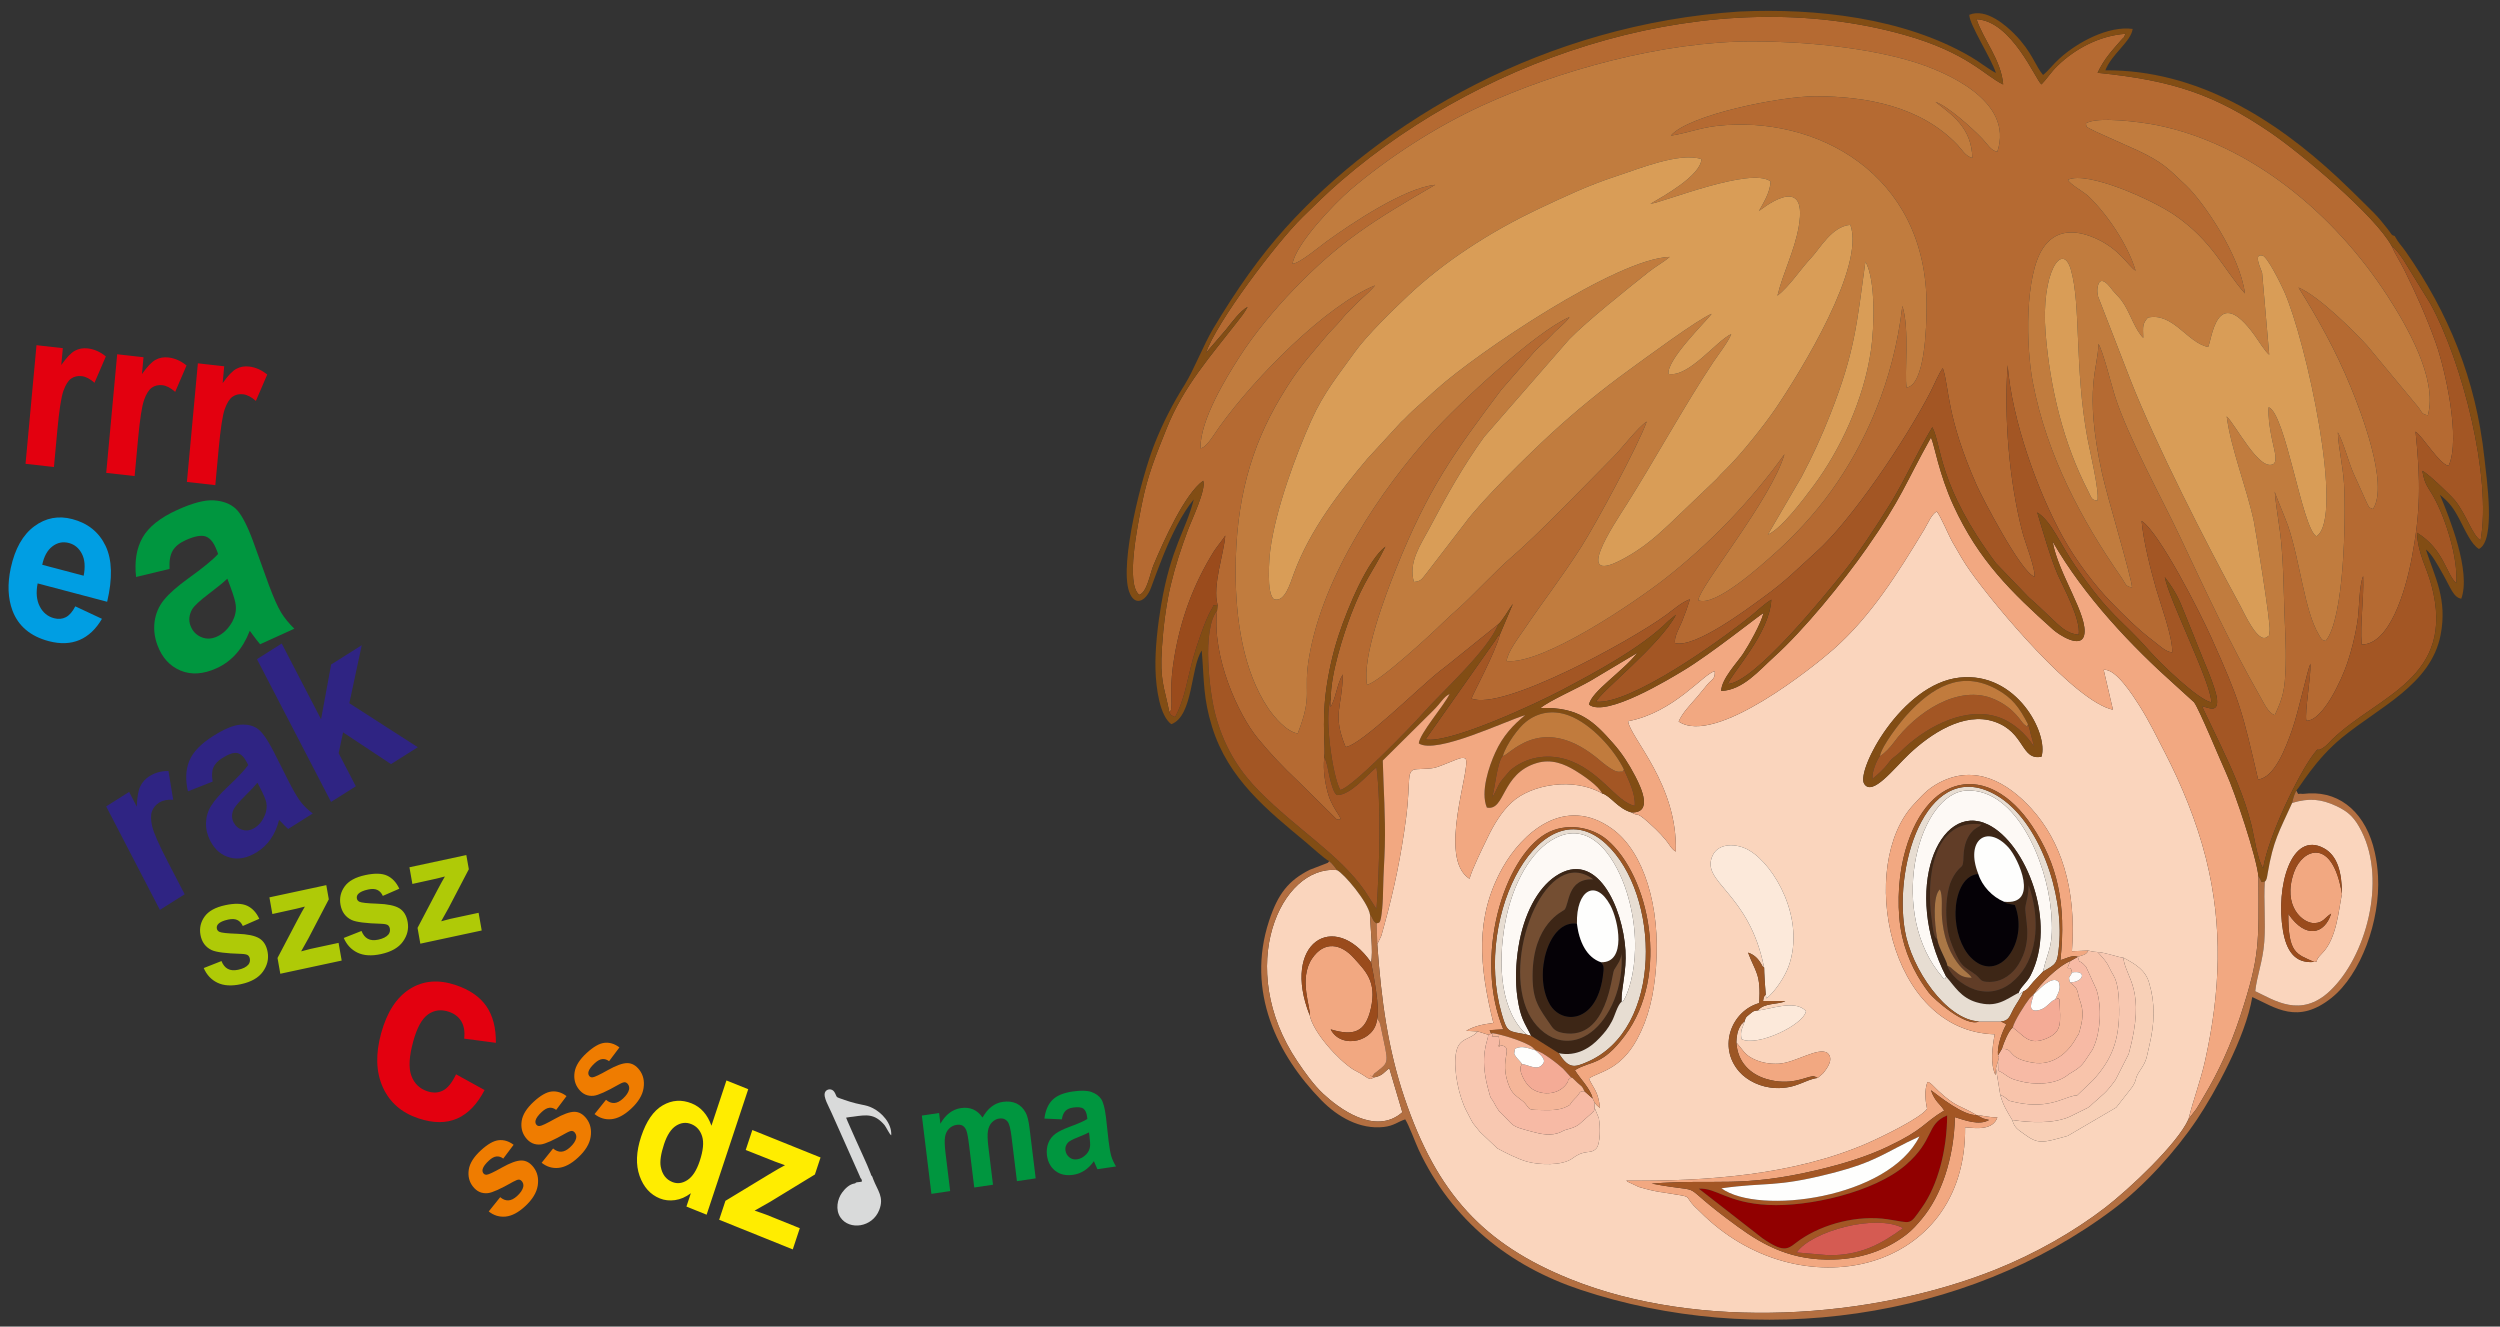 <svg width="100%" height="100%" viewBox="0 0 767 407" version="1.1" xmlns="http://www.w3.org/2000/svg" xmlns:xlink="http://www.w3.org/1999/xlink" xml:space="preserve" xmlns:serif="http://www.serif.com/" style="fill-rule:evenodd;clip-rule:evenodd;stroke-linejoin:round;stroke-miterlimit:2;"><rect x="0" y="0" width="767" height="407" fill="#333333" stroke="none"/><g id="moretext"><path d="M606.433,342.113c2.099,0.126 3.715,0.732 6.368,0.704c-1.438,3.942 -6.148,3.392 -9.906,3.037c0.436,44.902 -51.007,56.545 -81.368,25.862c-1.102,-1.113 -1.633,-1.425 -2.663,-2.733c-1.319,-1.678 -0.741,-1.824 -3.185,-2.264c-5.643,-1.015 -7.056,-0.825 -12.948,-2.579l-3.475,-1.644c-0.06,-0.196 -0.221,-0.181 -0.326,-0.28c24.324,0.28 51.471,-1.67 73.998,-11.487c4.348,-1.895 16.303,-7.689 18.292,-10.524c-0.544,-2.623 -0.841,-5.742 0.135,-8.268c0.716,-0.077 2.326,1.808 3.243,2.665c5.643,5.274 6.776,4.461 11.835,7.511Zm-117.323,-4.087l0.138,1.939l1.273,3.095c0.469,2.543 0.556,8.023 -0.874,9.389c-1.882,1.798 -3.264,0.009 -7.143,2.89c-3.286,2.442 -10.353,2.022 -13.836,1.098c-2.798,-0.743 -6.788,-2.771 -9.312,-4.136l-5.28,-5.01c-3.131,-4.002 -1.365,-1.2 -4.094,-6.313c-2.39,-4.478 -4.105,-12.566 -3.33,-17.659c0.788,-5.175 4.19,-4.018 6.72,-6.872l-3.554,-0.2c2.576,-1.483 5.124,-1.981 8.356,-2.406c-4.377,-17.571 -5.723,-32.323 2.767,-47.525c5.82,-10.42 18.902,-22.676 33.674,-12.032c9.778,7.046 14.827,23.998 13.469,42.277c-0.648,8.732 -2.341,15.855 -5.837,22.292c-5.242,9.652 -11.887,9.955 -14.775,12.051c1.594,3.394 2.834,3.863 3.418,9.055l-0.95,-0.824c-0.075,-0.079 -0.184,-0.206 -0.25,-0.28c-0.498,-0.55 -0.115,-0.192 -0.58,-0.83Zm151.568,-46.387c0.853,0.206 1.561,0.392 2.821,0.437c2.646,0.174 6.796,1.764 7.921,1.73c3.815,2.01 6.758,3.793 7.913,7.652c1.942,6.489 1.729,12.32 0.091,19.294c-0.919,3.911 -0.751,4.534 -2.793,7.572c-1.998,2.972 -0.728,2.412 -2.421,5.115l-4.951,6.333l-14.883,8.718c-7.91,2.203 -8.987,2.654 -13.502,-0.653c-1.948,-1.428 -2.736,-1.735 -3.522,-4.226c-1.391,-2.356 -2.771,-4.332 -3.672,-7.737l-1.334,-8.126l-0.111,2.14c-1.689,-3.587 -1.001,-8.546 -0.257,-12.565c-32.9,-0.907 -42.194,-52.175 -24.748,-70.626c2.401,-2.539 4.022,-4.586 7.631,-6.518c11.059,-5.921 21.055,-0.144 28.36,7.897c8.935,9.836 13.936,24.33 12.451,43.758l5.006,-0.195Zm-98.953,13.478c-0.736,1.012 -0.476,0.251 -0.815,1.985l6.835,0.036c-2.255,1.145 -6.489,0.441 -8.394,2.853c3.573,-0.238 11.482,-3.495 14.723,0.245c-0.841,4.335 -15.124,11.014 -19.777,8.55c-0.492,-2.627 0.32,-3.307 0.97,-5.452c-0.645,0.536 -0.312,0.166 -0.861,0.824c-1.019,1.224 0.604,-1.043 -0.446,0.606c-0.98,1.54 -1.178,3.284 -1.248,5.054l2.304,2.835c0.965,1.07 1.603,1.532 2.745,2.121c2.272,1.173 5.13,1.731 7.994,1.565c5.109,-0.295 12.092,-5.231 14.922,-3.284c2.012,1.807 0.013,4.557 -1.406,6.291l-1.633,1.374c-3.805,0.447 -6.43,3.315 -12.803,3.089c-4.747,-0.169 -8.884,-2.364 -11.199,-4.989c-6.773,-7.678 -2.332,-18.71 6.089,-21.072c0.537,-9.088 -1.101,-9.325 -3.417,-15.488c3.714,1.226 4.414,4.879 4.659,4.349c0.041,-0.09 0.177,0.207 0.276,0.298c-4.637,-23.435 -19.715,-26.139 -15.797,-34.473c1.817,-3.863 7.338,-3.808 11.199,-1.546c7.86,4.604 17.352,21.194 12.083,35.624c-1.372,3.756 -4.653,8.195 -6.771,9.792l-0.232,-1.187Zm84.603,-72.958c-6.392,1.255 -4.928,-7.508 -14.457,-10.754c-9.324,-3.175 -19.628,3.812 -26.027,9.813c-4.694,4.404 -11.485,13.371 -13.945,9.185c-2.392,-4.068 11.386,-30.551 29.266,-32.515c17.575,-1.931 27.366,17.293 25.163,24.271Zm-125.807,17.091c-4.21,-1.168 -6.507,-5.223 -9.021,-5.842c-8.623,-4.97 -21.628,-2.872 -27.743,2.791c-3.057,2.83 -5.438,6.734 -7.419,10.89c-1.545,3.242 -4.567,9.236 -5.502,12.527c-9.922,-6.29 0.493,-33.779 -1.158,-36.776c-0.759,-0.853 -2.953,0.236 -3.918,0.615c-6.333,2.488 -4.923,2.24 -10.934,2.525c-3.676,0.175 -1.826,2.733 -3.468,15.212c-1.482,11.267 -3.689,21.992 -6.694,32.762c-0.292,1.048 -0.58,2.181 -0.872,3.152l-1.24,2.581c1.227,17.118 3.242,32.067 8.338,47.138c9.971,29.485 24.368,44.948 50.965,55.646c39.378,15.839 92.221,12.287 130.282,-2.916c12.436,-4.968 24.173,-11.727 33.666,-18.997c7.267,-5.565 22.354,-19.699 25.635,-27.2c1.475,-6.027 3.696,-11.663 5.143,-18.212c4.626,-20.931 5.448,-40.83 0.253,-61.615c-2.901,-11.608 -7.664,-22.988 -12.58,-32.526c-2.669,-5.179 -5.011,-10.006 -7.883,-14.516c-1.796,-2.822 -7.26,-11.548 -10.961,-10.968l2.843,12.222c-11.606,-2.468 -35.903,-31.432 -43.732,-42.455c-2.083,-2.932 -3.549,-5.574 -5.471,-8.918c-1.219,-2.119 -3.679,-8.124 -4.853,-9.441c-1.589,0.796 -2.684,3.612 -3.797,5.455c-8.183,13.545 -16.379,26.648 -27.861,36.787c-5.538,4.889 -36.24,29.849 -47.533,22.188c1.131,-2.66 3.913,-5.479 5.718,-7.583c1.19,-1.388 1.95,-2.428 3.118,-3.787c1.428,-1.66 2.384,-1.603 2.259,-4.052c-3.322,0.568 -12.447,12.666 -26.596,15.326c0.536,4.975 15.291,19.411 14.621,40.017c-1.52,-0.989 -1.795,-2.044 -3.053,-3.545c-0.973,-1.162 -1.958,-2.269 -3.062,-3.316c-6.865,-6.514 -4.815,-3.463 -7.49,-5.169" style="fill:#fad5bd;"/><path d="M670.719,56.923c-5.683,-5.364 -7.089,-7.024 -14.616,-10.638l-12.94,-5.809c-3.766,-1.898 -2.82,-1.285 -3.225,-2.596c3.254,-2.285 16.981,-0.435 21.431,0.443c28.904,5.703 54.65,27.04 71.095,52.44c5.493,8.485 15.561,25.411 12.402,36.662c-2.143,-0.488 -1.635,-0.871 -3.034,-2.634l-15.632,-18.813c-3.848,-4.217 -14.632,-15.054 -21.017,-17.777c5.675,9.102 11.27,18.927 16.037,30.547c2.851,6.949 11.823,29.822 6.814,37.417c-1.487,-0.534 -1.236,-0.596 -2.1,-2.37l-4.046,-8.973c-1.338,-3.157 -3.091,-9.633 -4.642,-12.182c0.162,4.602 1.59,10.466 1.905,15.839c0.607,10.319 0.068,41.563 -5.67,48.175c-1.365,-0.46 -1.09,-0.314 -2.072,-1.952c-4.408,-7.357 -5.701,-22.417 -9.461,-33.438c-0.715,-2.094 -3.938,-9.643 -4.062,-10.449c0.447,5.365 1.627,11.067 2.1,16.802c0.496,6.019 0.658,12.015 0.812,18.066c0.159,6.213 0.64,12.339 0.446,18.625c-0.228,7.375 -0.844,9.767 -3.363,15.109c-2.061,-0.882 -2.968,-3.101 -4.667,-6.077c-8.881,-15.554 -16.679,-32.353 -24.458,-48.833c-5.645,-11.958 -15.868,-30.382 -19.907,-43.059c-1.09,-3.423 -3.71,-14.018 -5.075,-15.967c0.059,7.357 -4.6,13.274 1.094,39.543c1.616,7.458 8.979,31.57 9.252,35.255c-2.299,-0.572 -1.74,-0.915 -3.285,-3.137c-12.186,-17.519 -22.848,-37.453 -27.152,-59.806c-2.151,-11.167 -2.477,-32.83 3.109,-41.195c3.688,-5.524 9.364,-5.937 15.886,-3.123c7.656,3.305 10.226,8.619 12.522,10.029c-2.39,-8.108 -8.902,-17.528 -14.457,-22.843c-1.343,-1.285 -5.924,-3.81 -6.301,-5.045c5.824,-2.841 26.026,6.123 33.035,11.032c11.357,7.956 14.408,15.949 21.271,23.851c-1.522,-11.806 -12.849,-28.229 -18.029,-33.119Zm-274.175,24.012c1.012,-6.154 12.979,-18.639 17.862,-22.788c11.608,-9.864 25.985,-19.175 40.206,-25.706c23.217,-10.662 55.169,-19.744 83.206,-19.744c15.483,-0 34.58,1.846 48.868,6.156c9.775,2.948 31.431,11.947 26.077,27.711c-2.022,-0.394 -3.013,-2.372 -4.566,-4.003c-2.88,-3.023 -10.624,-10.044 -14.388,-11.297c4.95,3.925 11.055,7.773 11.31,17.198c-2.223,-0.579 -3.237,-2.641 -4.628,-4.094c-11.305,-11.8 -28.021,-14.836 -43.569,-14.836c-10.534,0 -38.838,5.661 -44.316,12.087c4.522,-0.657 8.982,-2.414 14.156,-2.996c30.21,-3.392 64.31,14.496 64.31,55.104c0,6.684 -0.52,24.408 -6.13,25.168c-0.711,-4.193 1,-17.964 -1.302,-25.042c-2.703,23.35 -11.52,42.41 -21.689,56.605c-5.196,7.254 -11.784,14.34 -18.275,20.037c-2.773,2.433 -17.47,15.92 -22.635,13.659c0.341,-4.232 22.298,-30.802 26.439,-44.794c-10.209,14.242 -22.881,27.401 -36.617,38.153c-9.094,7.119 -37.383,26.411 -48.629,25.309c0.23,-2.785 3.939,-7.589 5.374,-9.717c6.071,-9.009 11.578,-15.972 17.604,-25.441c4.294,-6.748 17.449,-31.063 20.007,-38.328c-2.86,1.899 -7.333,7.91 -10.28,10.876c-8.015,8.066 -23.143,23.851 -31.356,30.866c-4.403,3.76 -12.059,11.96 -15.929,15.392c-1.768,1.568 -3.698,3.297 -5.353,4.931c-3.093,3.051 -19.236,17.985 -22.903,18.675c-1.542,-8.736 5.769,-27.727 8.809,-35.332c10.079,-25.214 18.104,-36.091 32.343,-55.096l10.062,-11.576c1.801,-2.036 3.67,-3.293 5.473,-5.299c1.851,-2.059 3.969,-3.339 5.439,-5.499c-10.4,4.47 -33.948,26.455 -42.385,35.84c-15.319,17.041 -33.173,43.197 -37.507,68.452c-1.92,11.188 1.301,11.125 -3.486,23.46c-3.428,-0.542 -7.242,-5.024 -9.052,-7.714c-7.64,-11.357 -10.004,-27.256 -10.004,-41.942c0,-21.716 4.773,-38.304 13.717,-53.326c5.441,-9.14 7.857,-11.391 13.678,-18.42c1.491,-1.801 2.237,-2.48 3.758,-4.107c1.469,-1.572 2.108,-2.644 3.729,-4.137c1.404,-1.294 2.5,-2.648 3.939,-3.888c1.082,-0.931 3.281,-3.028 3.935,-3.925c-15.052,6.206 -36.72,28.089 -47.649,43.283c-1.895,2.635 -4.023,6.479 -5.908,6.693c-0.072,-8.874 8.191,-22.035 11.525,-27.33c4.941,-7.849 11.404,-15.483 17.078,-21.375c14.514,-15.072 24.748,-21.289 43.437,-32.139c-9.331,0.936 -25.395,11.636 -33.41,17.435c-2.232,1.615 -8.088,6.6 -10.375,6.801Zm-37.778,137.55c0.839,-1.222 0.351,0.25 0.605,-1.776c0.225,-1.798 -0.616,-6.032 0.89,-15.025c2.028,-12.1 6.011,-22.638 12.145,-32.517c0.816,-1.316 3.108,-4.031 3.506,-4.88c-0.279,5.099 -4.015,15.429 -2.366,21.264l-0.153,1.797c-1.607,14.172 6.542,31.961 12.508,39.19c3.916,4.746 7.604,8.685 12.368,13.152l11.81,11.661c0.06,0.023 0.203,0.057 0.262,0.068c2.636,0.484 -1.243,-2.484 -2.779,-7.533c-1.037,-3.409 -1.698,-7.599 -1.286,-11.431c0.48,-2.877 -0.764,-10.097 0.492,-20.062c0.744,-5.894 2.154,-12.115 3.879,-17.347c3.119,-9.458 9.039,-23.198 14.404,-27.359c-3.904,7.905 -6.488,10.168 -10.539,20.791c-2.408,6.318 -6.36,18.555 -6.229,26.113l-0.106,2.389c1.7,-2.756 1.967,-7.094 3.805,-10.09c-0.189,10.449 -3.326,12.067 0.855,22.295c4.904,-0.665 22.477,-18.254 28.974,-23.349c1.95,-1.53 3.994,-3.066 5.973,-4.739l11.81,-9.502c1.055,-0.667 3.495,-4.896 4.565,-6.327l-3.953,9.317c-1.367,5.623 -8.703,19.021 -8.744,19.724c9.414,3.9 48.591,-17.529 59.717,-25.64c2.454,-1.79 4.644,-3.835 7.309,-4.822c-0.764,2.364 -1.451,4.381 -2.4,6.713c-0.798,1.959 -2.598,5.02 -2.173,6.736c6.061,1.693 22.419,-10.675 26.631,-13.722c7.838,-5.669 10.201,-8.452 16.596,-14.169c10.899,-9.743 27.479,-34.316 35.204,-49.315c0.99,-1.922 2.628,-5.846 3.715,-7.143c2.031,5.886 0.991,14.661 10.384,35.914c1.457,3.296 13.567,26.821 17.719,28.065c0.455,-2.122 -2.886,-10.586 -3.68,-13.626c-4.02,-15.389 -5.722,-35.219 -4.539,-51.269c1.294,16.796 9.24,38.859 17.028,52.88c4.028,7.253 9.828,14.836 14.729,19.85c4.141,4.236 8.39,8.484 13.281,12.144c1.429,1.069 3.376,3.061 5.449,3.252c0.228,-4.564 -3.698,-15.159 -5.004,-19.744c-1.624,-5.706 -3.824,-14.303 -4.387,-20.601c5.481,3.579 17.865,27.932 21.394,35.799c8.984,20.029 9.457,22.528 14.362,43.536c5.054,-0.604 8.456,-9.653 10.42,-15.24c2.082,-5.924 4.686,-18.404 5.628,-20.285c0.14,4.512 -1.815,14.839 -1.247,17.513c5.149,-0.037 10.871,-12.718 12.555,-17.722c1.328,-3.945 2.365,-8.082 3.091,-12.573c0.635,-3.926 0.468,-11.049 1.773,-14.081c0.267,7.368 -0.987,14.238 -0.454,20.984c8.535,0.023 13.388,-16.222 15.307,-26.217c2.812,-14.647 2.765,-24.097 1.219,-39.11c2.243,1.544 7.291,9.98 10.134,10.508c3.837,-8.231 -1.148,-29.944 -3.888,-37.618c-2.867,-8.029 -5.949,-14.914 -9.652,-22.394c-1.341,-2.71 -2.754,-4.721 -3.88,-7.357c-5.074,-9.441 -27.907,-28.541 -37.238,-34.896c-16.944,-11.54 -29.745,-15.981 -53.028,-18.314c2.143,-4.483 4.34,-6.666 7.229,-10.031c1.207,-1.406 0.565,-0.152 1.322,-1.943c-7.963,0.596 -15.302,4.496 -20.804,9.777c-2.016,1.935 -3.246,4 -4.968,5.757c-1.789,-1.41 -9.096,-19.473 -19.895,-19.99c2.058,6.281 7.487,12.344 8.166,20.012c-5.437,-2.485 -10.795,-9.726 -30.313,-15.219c-58.603,-16.491 -127.34,5.538 -172.77,44.736c-4.24,3.657 -8.081,7.433 -11.857,11.145c-8.258,8.121 -26.541,32.444 -29.655,41.687l6.219,-7.233c1.817,-2.271 4.211,-5.592 6.577,-6.895c-1.131,2.019 -1.771,2.747 -3.136,4.51c-7.897,10.2 -16.588,19.883 -21.714,32.765c-3.139,7.89 -5.847,14.098 -7.683,23.575c-1.154,5.958 -4.977,24.139 -0.719,27.5c2.416,-0.798 3.297,-6.58 4.342,-9.069c3.195,-7.612 9.711,-22.046 15.266,-25.932c1.041,2.516 -3.62,12.191 -4.777,15.339c-2.028,5.516 -3.717,10.529 -5.153,16.511c-1.41,5.873 -2.298,12.857 -2.723,19.265c-0.677,10.198 0.624,11.725 2.275,19.873" style="fill:#b56a32;"/><path d="M542.385,164.02l10.288,-17.647c3.295,-6.174 6.228,-12.548 8.956,-19.511c7.414,-18.918 7.998,-27.116 10.687,-46.607c3.173,5.653 2.728,20.068 1.688,27.232c-2.2,15.157 -9.376,30.477 -17.57,41.504c-3.137,4.222 -9.789,13.139 -14.049,15.029Zm-36.06,-101.491c3.965,-0.42 30.845,-11.461 36.896,-6.862c-0.136,3.445 -2.321,6.757 -3.595,9.103c0.249,-0.121 15.242,-12.62 12.236,4.698c-1.319,7.599 -4.813,14.143 -6.55,21.266c3.831,-3.034 6.979,-8.046 10.442,-11.728c2.668,-2.836 6.214,-9.537 11.936,-10.024c4.584,12.779 -15.044,44.709 -22.874,56.27c-3.673,5.422 -10.948,14.514 -15.535,18.95c-1.045,1.011 -1.626,1.584 -2.632,2.762l-14.767,14.113c-4.284,4.012 -7.819,6.972 -12.98,9.901c-17.196,9.76 -3.784,-10.002 0.21,-16.305c8.171,-12.897 18.038,-30.857 26.48,-43.505c1.591,-2.384 4.698,-6.35 5.568,-8.701c-4.733,2.257 -13.066,13.41 -19.278,12.245c-0.425,-4.449 11.046,-15.589 13.272,-18.44c-4.111,1.563 -20.748,13.911 -25.385,17.261c-8.471,6.119 -16.65,12.859 -23.881,19.512c-6.488,5.97 -21.421,20.516 -26.67,27.782l-11.791,15.336c-1.14,1.371 -1.41,2.196 -3.616,2.373c-1.881,-6.016 2.286,-11.83 4.617,-16.241c5.476,-10.362 10.238,-18.979 16.917,-28.267l26.105,-29.946c5.507,-5.638 17.657,-15.302 24.302,-20.6c2.144,-1.71 4.621,-3.034 6.518,-4.672c-16.388,0.569 -58.987,29.376 -71.506,40.603c-2.688,2.412 -4.866,4.359 -7.454,6.719c-1.352,1.233 -2.144,2.226 -3.472,3.384l-10.349,11.26c-8.526,10.11 -17.521,21.702 -22.471,35.015c-1.185,3.187 -2.801,9.057 -6.109,8.071c-2.46,-1.488 -1.478,-12.895 -1.181,-15.145c1.647,-12.484 7.794,-29.057 12.581,-39.758c3.863,-8.633 8.404,-13.996 13.309,-20.89c3.66,-5.146 11.785,-13.031 16.442,-17.426c10.672,-10.073 24.735,-19.388 40.245,-26.689c7.529,-3.543 15.143,-7.161 23.303,-9.804c6.757,-2.189 19.608,-7.574 26.395,-5.326c-0.195,5.054 -11.918,11.551 -15.678,13.705Zm-109.781,18.406c2.287,-0.201 8.143,-5.186 10.375,-6.801c8.015,-5.799 24.078,-16.499 33.41,-17.435c-18.689,10.85 -28.924,17.067 -43.437,32.139c-5.674,5.892 -12.137,13.526 -17.078,21.375c-3.334,5.295 -11.597,18.456 -11.525,27.33c1.885,-0.214 4.013,-4.058 5.908,-6.693c10.928,-15.194 32.597,-37.077 47.649,-43.283c-0.654,0.897 -2.854,2.994 -3.935,3.925c-1.439,1.24 -2.535,2.594 -3.939,3.888c-1.621,1.493 -2.26,2.565 -3.729,4.137c-1.521,1.627 -2.267,2.306 -3.758,4.107c-5.821,7.029 -8.237,9.28 -13.678,18.42c-8.944,15.022 -13.717,31.61 -13.717,53.326c-0,14.686 2.364,30.585 10.004,41.942c1.81,2.69 5.624,7.172 9.052,7.714c4.787,-12.335 1.566,-12.272 3.486,-23.46c4.334,-25.255 22.188,-51.411 37.507,-68.452c8.437,-9.385 31.985,-31.37 42.385,-35.84c-1.47,2.16 -3.588,3.44 -5.439,5.499c-1.803,2.006 -3.672,3.263 -5.473,5.299l-10.063,11.576c-14.239,19.005 -22.263,29.882 -32.343,55.096c-3.039,7.605 -10.35,26.596 -8.808,35.332c3.667,-0.69 19.809,-15.624 22.903,-18.675c1.655,-1.634 3.585,-3.363 5.353,-4.931c3.87,-3.432 11.526,-11.632 15.929,-15.392c8.213,-7.015 23.341,-22.8 31.356,-30.866c2.947,-2.966 7.42,-8.977 10.28,-10.876c-2.558,7.265 -15.713,31.58 -20.008,38.328c-6.025,9.469 -11.532,16.432 -17.603,25.441c-1.435,2.128 -5.144,6.932 -5.374,9.717c11.245,1.102 39.535,-18.19 48.629,-25.309c13.736,-10.752 26.408,-23.911 36.617,-38.153c-4.141,13.992 -26.098,40.562 -26.439,44.794c5.165,2.261 19.862,-11.226 22.634,-13.659c6.492,-5.697 13.08,-12.783 18.276,-20.037c10.169,-14.195 18.986,-33.255 21.689,-56.605c2.301,7.078 0.591,20.849 1.302,25.042c5.61,-0.76 6.13,-18.484 6.13,-25.168c0,-40.608 -34.1,-58.496 -64.31,-55.104c-5.174,0.582 -9.634,2.339 -14.156,2.996c5.477,-6.426 33.782,-12.087 44.315,-12.087c15.548,0 32.265,3.036 43.57,14.836c1.391,1.453 2.405,3.515 4.628,4.094c-0.255,-9.425 -6.36,-13.273 -11.31,-17.198c3.764,1.253 11.508,8.274 14.388,11.297c1.553,1.631 2.544,3.609 4.566,4.003c5.354,-15.764 -16.302,-24.763 -26.077,-27.711c-14.288,-4.31 -33.385,-6.156 -48.868,-6.156c-28.037,-0 -59.989,9.082 -83.206,19.744c-14.221,6.531 -28.598,15.842 -40.206,25.706c-4.883,4.149 -16.85,16.634 -17.862,22.788" style="fill:#c17c3e;"/><path d="M506.325,62.529c3.76,-2.154 15.483,-8.651 15.678,-13.705c-6.787,-2.248 -19.638,3.137 -26.395,5.326c-8.16,2.643 -15.774,6.261 -23.303,9.804c-15.51,7.301 -29.573,16.616 -40.245,26.689c-4.657,4.395 -12.782,12.28 -16.442,17.426c-4.905,6.894 -9.446,12.257 -13.309,20.89c-4.787,10.701 -10.934,27.274 -12.581,39.758c-0.297,2.25 -1.279,13.657 1.181,15.145c3.308,0.986 4.924,-4.884 6.109,-8.071c4.95,-13.313 13.945,-24.905 22.471,-35.015l10.349,-11.26c1.328,-1.158 2.12,-2.151 3.472,-3.384c2.588,-2.36 4.766,-4.307 7.455,-6.719c12.518,-11.227 55.117,-40.034 71.505,-40.603c-1.897,1.638 -4.374,2.962 -6.518,4.673c-6.645,5.297 -18.795,14.961 -24.302,20.599l-26.105,29.946c-6.679,9.288 -11.441,17.905 -16.917,28.267c-2.331,4.411 -6.498,10.225 -4.617,16.241c2.206,-0.177 2.476,-1.002 3.616,-2.373l11.791,-15.336c5.249,-7.266 20.182,-21.812 26.67,-27.782c7.231,-6.653 15.41,-13.393 23.881,-19.512c4.637,-3.35 21.274,-15.698 25.385,-17.261c-2.226,2.851 -13.697,13.991 -13.272,18.44c6.212,1.165 14.545,-9.988 19.278,-12.245c-0.87,2.351 -3.977,6.317 -5.568,8.701c-8.442,12.648 -18.308,30.608 -26.48,43.505c-3.994,6.303 -17.406,26.065 -0.21,16.305c5.161,-2.929 8.696,-5.889 12.98,-9.901l14.767,-14.113c1.006,-1.178 1.587,-1.751 2.632,-2.762c4.587,-4.436 11.862,-13.528 15.535,-18.95c7.83,-11.561 27.458,-43.491 22.874,-56.27c-5.722,0.487 -9.268,7.188 -11.936,10.024c-3.463,3.682 -6.611,8.694 -10.442,11.728c1.737,-7.123 5.231,-13.667 6.55,-21.266c3.006,-17.318 -11.987,-4.819 -12.236,-4.698c1.274,-2.346 3.459,-5.658 3.595,-9.103c-6.051,-4.599 -32.931,6.442 -36.896,6.862" style="fill:#d99d57;"/><path d="M643.506,153.55c-1.919,-0.042 -1.908,-1.046 -2.841,-2.842c-7.6,-14.642 -11.708,-31.616 -13.079,-48.58c-1.488,-18.413 5.173,-28.317 7.753,-19.409c3.132,10.811 1.094,30.226 5.08,51.704c0.684,3.687 3.67,16.079 3.087,19.127Zm67.179,10.981c-4.342,-2.137 -9.423,-37.645 -14.672,-39.597c-0.196,3.12 0.302,5.987 0.839,8.883c0.717,3.869 2.055,7.312 0.681,8.518c-4.318,2.552 -11.559,-11.931 -14.388,-14.583c1.316,10.025 6.109,21.772 8.348,32.237c0.315,1.471 5.155,30.902 4.84,33.475c-0.298,2.436 -0.014,1.119 -0.756,1.923c-2.854,2.285 -7.065,-7.377 -8.452,-9.909c-10.143,-18.513 -25.858,-49.417 -33.469,-68.825l-9.959,-25.675c-0.168,-0.82 -0.304,-1.559 -0.206,-2.41c0.619,-5.413 4.311,0.076 4.709,0.562c1.514,1.847 2.107,1.988 3.55,4.334c1.894,3.082 3.452,7.909 5.806,10.21c-0.107,-3.577 -0.272,-4.312 1.404,-6.231c7.721,-1.716 12.18,7.823 18.494,9.001c1.152,-2.077 2.52,-19.913 14.262,-3.564c1.202,1.674 3.297,5.089 4.486,5.955l-2.179,-25.068c-0.379,-1.446 -2.863,-6.151 0.164,-5.337c1.444,0.389 5.432,8.371 6.542,10.853c6.858,15.33 18.647,69.709 9.956,75.248Zm-70.747,-126.651c0.405,1.311 -0.541,0.698 3.225,2.596l12.94,5.809c7.527,3.614 8.933,5.274 14.616,10.638c5.18,4.89 16.507,21.313 18.029,33.119c-6.863,-7.902 -9.914,-15.895 -21.271,-23.851c-7.009,-4.909 -27.211,-13.873 -33.035,-11.032c0.377,1.235 4.957,3.76 6.301,5.045c5.555,5.315 12.067,14.735 14.457,22.843c-2.296,-1.41 -4.866,-6.724 -12.522,-10.029c-6.522,-2.814 -12.198,-2.401 -15.886,3.123c-5.586,8.365 -5.26,30.028 -3.109,41.195c4.304,22.353 14.966,42.287 27.152,59.806c1.545,2.222 0.986,2.565 3.285,3.137c-0.273,-3.685 -7.636,-27.797 -9.252,-35.255c-5.694,-26.269 -1.035,-32.186 -1.094,-39.543c1.365,1.949 3.985,12.544 5.075,15.967c4.039,12.677 14.262,31.101 19.907,43.059c7.779,16.48 15.577,33.279 24.458,48.833c1.699,2.976 2.606,5.195 4.667,6.077c2.519,-5.342 3.135,-7.734 3.363,-15.109c0.194,-6.286 -0.287,-12.412 -0.446,-18.625c-0.154,-6.051 -0.316,-12.047 -0.812,-18.066c-0.473,-5.735 -1.653,-11.437 -2.1,-16.802c0.124,0.806 3.347,8.355 4.062,10.449c3.76,11.021 5.053,26.081 9.461,33.438c0.982,1.638 0.707,1.492 2.072,1.952c5.738,-6.612 6.277,-37.856 5.67,-48.175c-0.315,-5.373 -1.743,-11.237 -1.905,-15.839c1.551,2.549 3.304,9.025 4.642,12.182l4.046,8.973c0.864,1.774 0.613,1.836 2.1,2.37c5.009,-7.595 -3.963,-30.468 -6.814,-37.417c-4.767,-11.62 -10.362,-21.445 -16.037,-30.547c6.385,2.723 17.169,13.56 21.017,17.777l15.632,18.813c1.399,1.763 0.891,2.146 3.034,2.634c3.159,-11.251 -6.909,-28.177 -12.402,-36.662c-16.445,-25.4 -42.191,-46.737 -71.095,-52.44c-4.45,-0.878 -18.177,-2.728 -21.431,-0.443" style="fill:#c17c3e;"/><path d="M460.206,194.585c-1.067,1.005 -0.634,0.712 -1.553,2.015l-21.306,30.265c7.466,1.346 34.006,-11.021 41.605,-15.035c9.876,-5.218 24.636,-13.014 32.893,-21.31l2.351,-1.927c-4.855,9.322 -23.545,23.945 -24.466,26.69c10.393,0.926 37.499,-18.26 47.636,-26.46c2.054,-1.661 3.71,-3.371 6.077,-4.844c-0.552,10.393 -11.946,22.198 -13.348,25.869c8.172,-0.435 29.74,-27.122 35.658,-34.496c4.205,-5.239 10.642,-14.989 14.429,-21.202c4.393,-7.209 8.374,-16.095 12.669,-23.085c2.956,5.751 1.663,17.822 19.514,41.731l10.097,10.497c2.525,2.154 4.742,4.367 7.119,6.59c2.281,2.132 4.501,4.56 8.153,4.831c0.703,-4.69 -4.618,-14.373 -6.34,-18.23c-2.185,-4.895 -4.819,-14.042 -6.368,-19.273c4.453,2.806 6.934,9.6 11.703,16.459c11.243,16.171 13.41,15.49 22.687,25.994c3.375,3.822 14.683,14.821 19.006,15.823c0.062,-5.824 -12.946,-31.452 -14.268,-38.445c2.258,3.012 3.877,5.478 5.522,9.691c1.461,3.743 3.021,7.303 4.456,11.074c1.516,3.987 5.876,13.43 6.077,16.996c0.212,3.774 -2.254,2.498 -4.658,1.825l5.578,11.665c3.636,7.65 7.435,16.135 9.542,24.541c0.994,3.963 1.792,10.55 3.641,13.551c1.773,-10.151 10.819,-28.855 15.552,-35.098c1.975,-2.605 0.438,-0.231 2.935,-1.9c1.151,-0.769 1.622,-1.48 2.784,-2.597c14.023,-13.472 38.012,-18.673 30.41,-47.171c-1.61,-6.032 -4.069,-9.271 -4.479,-16.199c8.277,5.087 8.899,12.615 12.079,15.508c0.526,-7.767 -3.173,-19.623 -6.911,-26.414c-1.687,-3.067 -2.75,-3.596 -3.525,-8.076c1.734,0.764 8.857,7.627 10.046,9.11c3.632,4.533 5.25,10.624 7.842,12.224c3.416,-19.414 -5.567,-54.665 -15.394,-72.577l-8.312,-13.512c-1.055,-1.484 -2.179,-3.221 -3.536,-4.128c1.126,2.636 2.538,4.647 3.88,7.357c3.703,7.48 6.785,14.365 9.652,22.394c2.74,7.674 7.725,29.387 3.888,37.618c-2.843,-0.528 -7.891,-8.964 -10.134,-10.508c1.546,15.013 1.593,24.463 -1.219,39.11c-1.919,9.995 -6.772,26.24 -15.307,26.217c-0.534,-6.746 0.721,-13.616 0.454,-20.984c-1.305,3.032 -1.138,10.155 -1.773,14.081c-0.726,4.491 -1.763,8.628 -3.091,12.573c-1.684,5.004 -7.406,17.685 -12.555,17.722c-0.568,-2.674 1.387,-13.001 1.247,-17.513c-0.942,1.881 -3.546,14.361 -5.628,20.285c-1.964,5.587 -5.366,14.636 -10.42,15.24c-4.905,-21.008 -5.378,-23.507 -14.362,-43.536c-3.529,-7.867 -15.913,-32.22 -21.394,-35.799c0.563,6.298 2.763,14.895 4.387,20.601c1.306,4.585 5.232,15.18 5.004,19.744c-2.073,-0.191 -4.02,-2.183 -5.449,-3.252c-4.891,-3.66 -9.141,-7.908 -13.281,-12.144c-4.901,-5.014 -10.701,-12.597 -14.729,-19.85c-7.788,-14.021 -15.734,-36.084 -17.029,-52.88c-1.182,16.05 0.52,35.88 4.54,51.269c0.794,3.04 4.135,11.504 3.68,13.626c-4.152,-1.244 -16.263,-24.769 -17.719,-28.065c-9.393,-21.253 -8.353,-30.028 -10.384,-35.914c-1.087,1.297 -2.725,5.221 -3.715,7.143c-7.725,14.999 -24.305,39.572 -35.204,49.315c-6.395,5.717 -8.758,8.5 -16.596,14.169c-4.212,3.047 -20.57,15.415 -26.631,13.722c-0.425,-1.716 1.375,-4.777 2.173,-6.736c0.949,-2.332 1.636,-4.349 2.4,-6.713c-2.665,0.987 -4.856,3.032 -7.309,4.821c-11.126,8.112 -50.303,29.541 -59.717,25.641c0.041,-0.703 7.377,-14.101 8.744,-19.724" style="fill:#a35624;"/><path d="M500.521,249.25c2.675,1.705 0.625,-1.346 7.49,5.168c1.104,1.047 2.089,2.154 3.062,3.316c1.258,1.501 1.533,2.556 3.053,3.545c0.67,-20.606 -14.085,-35.042 -14.621,-40.017c14.149,-2.66 23.274,-14.758 26.596,-15.326c0.125,2.449 -0.831,2.392 -2.259,4.052c-1.168,1.359 -1.928,2.399 -3.118,3.787c-1.805,2.104 -4.587,4.923 -5.718,7.583c11.293,7.661 41.995,-17.298 47.533,-22.188c11.482,-10.139 19.678,-23.241 27.861,-36.787c1.113,-1.843 2.208,-4.659 3.797,-5.455c1.174,1.317 3.634,7.322 4.853,9.442c1.922,3.343 3.388,5.985 5.471,8.917c7.829,11.023 32.126,39.987 43.732,42.455l-2.843,-12.222c3.701,-0.58 9.165,8.146 10.961,10.968c2.872,4.51 5.214,9.337 7.883,14.516c4.916,9.538 9.679,20.918 12.58,32.526c5.195,20.785 4.373,40.684 -0.253,61.615c-1.447,6.549 -3.668,12.185 -5.143,18.212l2.413,-3.151c0.747,-1.148 1.466,-2.443 2.233,-3.725c4.564,-7.63 8.233,-15.592 11.231,-24.706c6.1,-18.544 5.662,-22.325 5.569,-42.877c-0.514,-5.814 -7.271,-26.037 -9.921,-31.771c-1.746,-3.776 -8.176,-19.446 -9.822,-21.676l-5.371,-4.88c-13.84,-12.313 -28.261,-27.519 -38.025,-44.426c1.643,9.79 11.11,22.95 9.669,28.758c-1.058,4.267 -7.849,-0.237 -9.533,-1.747c-12.803,-11.472 -22.812,-21.22 -30.522,-37.985c-4.549,-9.893 -5.862,-18.692 -6.928,-20.966c-8.162,14.603 -8.8,18.333 -19.689,33.904c-7.414,10.602 -19.372,25.251 -28.519,33.488c-4.583,4.126 -9.476,10.11 -16.168,10.393c0.079,-3.734 5.099,-8.91 6.788,-11.501c1.687,-2.591 5.428,-9.112 6.214,-12.441c-1.576,0.907 -16.06,12.532 -24.422,17.571c-4.199,2.531 -23.915,14.602 -29.1,10.572c0.495,-3.887 10.443,-10.244 14.81,-15.91l-14.435,8.613c-3.82,2.229 -12.578,6.082 -15.297,8.336c11.986,-0.437 16.6,4.371 22.336,10.859c2.627,2.972 4.747,6.219 6.752,10.077c1.965,3.782 5.407,11.309 -1.18,11.084" style="fill:#f2a881;"/><path d="M461.057,231.872c1.209,-3.72 4.785,-8.571 7.016,-10.358c3.608,-2.89 8.165,-3.877 13.192,-2.033c6.932,2.542 14.096,10.59 16.965,16.613c1.269,2.989 3.552,7.231 3.308,11.101c-5.534,-0.92 -10.811,-11.238 -21.32,-14.293c-5.913,-1.719 -12.23,-0.522 -16.913,3.465l-2.064,2.402c-2.129,2.518 -1.696,3.338 -3.557,5.964c0.78,-1.005 1.516,-10.85 3.373,-12.861Zm272.746,-156.317c1.356,0.907 2.481,2.644 3.536,4.128l8.312,13.512c9.827,17.912 18.81,53.163 15.394,72.577c-2.592,-1.6 -4.21,-7.691 -7.842,-12.224c-1.189,-1.483 -8.312,-8.346 -10.046,-9.11c0.775,4.48 1.838,5.009 3.525,8.076c3.738,6.791 7.437,18.647 6.911,26.414c-3.18,-2.893 -3.802,-10.421 -12.079,-15.508c0.41,6.928 2.869,10.167 4.479,16.199c7.602,28.498 -16.387,33.699 -30.41,47.171c-1.162,1.117 -1.633,1.828 -2.784,2.597c-2.497,1.669 -0.96,-0.705 -2.935,1.9c-4.733,6.243 -13.779,24.947 -15.552,35.098c-1.849,-3.001 -2.647,-9.588 -3.641,-13.551c-2.107,-8.406 -5.906,-16.891 -9.542,-24.541l-5.578,-11.665c2.404,0.673 4.87,1.949 4.658,-1.825c-0.201,-3.566 -4.561,-13.009 -6.077,-16.996c-1.435,-3.771 -2.995,-7.331 -4.457,-11.074c-1.644,-4.213 -3.263,-6.679 -5.521,-9.691c1.322,6.993 14.33,32.621 14.268,38.445c-4.323,-1.002 -15.631,-12.001 -19.006,-15.823c-9.277,-10.504 -11.444,-9.823 -22.687,-25.994c-4.769,-6.859 -7.25,-13.653 -11.703,-16.459c1.549,5.231 4.183,14.378 6.368,19.273c1.722,3.857 7.043,13.54 6.34,18.23c-3.652,-0.271 -5.872,-2.699 -8.153,-4.831c-2.377,-2.223 -4.594,-4.436 -7.119,-6.59l-10.097,-10.497c-17.851,-23.909 -16.558,-35.98 -19.514,-41.731c-4.295,6.99 -8.276,15.876 -12.669,23.085c-3.787,6.213 -10.224,15.963 -14.429,21.202c-5.918,7.374 -27.486,34.061 -35.658,34.496c1.402,-3.671 12.796,-15.476 13.348,-25.869c-2.367,1.473 -4.023,3.183 -6.077,4.844c-10.137,8.2 -37.243,27.386 -47.636,26.46c0.921,-2.745 19.611,-17.368 24.466,-26.69l-2.351,1.927c-8.257,8.296 -23.017,16.092 -32.893,21.31c-7.599,4.014 -34.139,16.381 -41.605,15.035l21.306,-30.265c0.919,-1.303 0.486,-1.01 1.553,-2.015l3.953,-9.317c-1.07,1.431 -3.51,5.66 -4.565,6.327c-2.831,7.758 -18.164,21.61 -22.942,27.116c-3.309,3.813 -21.866,22.997 -25.444,23.637c-2.362,-4.003 -5.033,-22.965 -2.925,-27.757c-0.131,-7.558 3.821,-19.795 6.229,-26.113c4.051,-10.623 6.635,-12.886 10.539,-20.791c-5.365,4.161 -11.285,17.901 -14.404,27.359c-1.725,5.232 -3.135,11.453 -3.879,17.347c-1.256,9.965 -0.012,17.185 -0.492,20.062c0.408,0.674 0.007,-0.387 0.573,1.26c0.169,0.492 0.335,1.219 0.442,1.707c0.449,2.061 1.469,7.853 2.927,8.506c4.171,0.079 9.502,-6.561 12.084,-8.502c1.477,11.513 0.894,31.535 0.009,43.433c-0.083,-0.102 -0.205,-0.398 -0.242,-0.312l-3.335,-5.219c-7.954,-11.365 -20.707,-18.743 -32.462,-30.659c-5.279,-5.352 -10.361,-12.38 -13.282,-23.014c-2.031,-7.398 -4.206,-26.622 0.403,-32.307l0.153,-1.797c-2.377,0.53 -0.525,-0.648 -1.867,1.427c-1.75,2.706 -4.762,11.79 -5.619,14.899c-1.838,6.672 -2.648,12.944 -5.554,18.1c-1.491,-0.731 -1.085,-0.268 -1.74,-1.492c-1.651,-8.148 -2.952,-9.675 -2.275,-19.873c0.425,-6.408 1.313,-13.392 2.723,-19.265c1.436,-5.982 3.125,-10.995 5.153,-16.511c1.157,-3.148 5.818,-12.823 4.776,-15.339c-5.554,3.886 -12.07,18.32 -15.265,25.932c-1.045,2.489 -1.926,8.271 -4.342,9.069c-4.259,-3.361 -0.435,-21.542 0.719,-27.5c1.836,-9.477 4.544,-15.685 7.683,-23.575c5.126,-12.882 13.817,-22.565 21.714,-32.765c1.365,-1.763 2.005,-2.491 3.136,-4.51c-2.366,1.303 -4.76,4.624 -6.577,6.895l-6.219,7.233c3.114,-9.243 21.397,-33.566 29.655,-41.687c3.776,-3.712 7.617,-7.488 11.857,-11.145c45.43,-39.198 114.167,-61.227 172.77,-44.736c19.518,5.493 24.876,12.734 30.313,15.219c-0.679,-7.668 -6.108,-13.731 -8.166,-20.012c10.799,0.517 18.106,18.58 19.895,19.99c1.722,-1.757 2.952,-3.822 4.968,-5.757c5.502,-5.281 12.841,-9.181 20.804,-9.777c-0.757,1.791 -0.115,0.537 -1.322,1.943c-2.889,3.365 -5.086,5.548 -7.229,10.031c23.283,2.333 36.084,6.774 53.028,18.314c9.331,6.355 32.164,25.455 37.238,34.896Zm-326.01,188.654c1.015,0.815 1.807,1.94 2.386,2.742c2.207,1.088 9.577,9.874 10.139,13.667c0.882,0.967 0.743,1.999 2.031,2.683c0.769,-0.402 1.196,0.721 1.713,-4.596c0.202,-2.084 0.247,-4.23 0.284,-6.239c0.081,-4.386 0.405,-8.615 0.517,-12.85c0.24,-9.199 -0.407,-17.396 -0.63,-26.29l15.238,-15.11c2.888,-2.813 3.211,-4.247 5.279,-5.318c-1.725,3.602 -9.289,12.261 -9.46,15.178c5.276,3.495 26.85,-7.011 32.637,-8.674c-3.687,3.022 -6.822,6.323 -9.158,11.439c-1.933,4.233 -4.631,12.105 -2.596,16.918c5.702,1.116 4.333,-10.382 15.281,-13.657c4.56,-1.364 8.531,0.308 11.801,2.288c2.205,1.334 7.293,4.749 8.245,7.017c2.514,0.619 4.811,4.674 9.021,5.843c6.587,0.225 3.145,-7.302 1.18,-11.084c-2.005,-3.858 -4.125,-7.105 -6.752,-10.077c-5.736,-6.488 -10.35,-11.296 -22.336,-10.859c2.719,-2.254 11.477,-6.107 15.297,-8.336l14.435,-8.613c-4.367,5.666 -14.315,12.023 -14.81,15.91c5.185,4.03 24.901,-8.041 29.1,-10.572c8.362,-5.039 22.846,-16.664 24.422,-17.571c-0.786,3.329 -4.527,9.85 -6.214,12.441c-1.689,2.591 -6.709,7.767 -6.788,11.501c6.692,-0.283 11.585,-6.267 16.168,-10.393c9.147,-8.237 21.105,-22.886 28.519,-33.488c10.889,-15.571 11.527,-19.301 19.689,-33.904c1.066,2.274 2.379,11.073 6.928,20.966c7.71,16.765 17.719,26.513 30.522,37.985c1.684,1.51 8.475,6.014 9.533,1.747c1.441,-5.808 -8.026,-18.968 -9.669,-28.758c9.764,16.907 24.185,32.113 38.025,44.426l5.371,4.88c1.646,2.23 8.076,17.9 9.822,21.676c2.65,5.734 9.407,25.957 9.921,31.771c1.483,1.946 0.198,1.862 1.953,1.589c0.63,-0.481 0.682,-1.359 0.901,-2.639c1.72,-10.059 3.494,-12.667 7.492,-21.514c0.318,-1.311 0.022,-0.402 0.427,-1.702c0.051,-0.163 0.211,-0.658 0.272,-0.82l0.571,-1.266c1.178,-1.132 5.747,-9.434 13.954,-16.186c11.521,-9.479 27.324,-16.302 30.31,-31.495c2.162,-11.002 -1.773,-17.835 -4.505,-26.291c1.755,1.235 3.822,5.112 5.263,7.641c2.258,3.962 3.19,7.099 5.597,7.465c3.028,-8.22 -3.506,-24.601 -6.554,-31.891c2.893,2.39 4.052,3.819 6.15,7.83c1.688,3.228 3.482,7.393 5.827,8.798c5.19,-2.586 2.371,-21.352 1.664,-27.981c-2.572,-24.098 -11.11,-44.581 -24.085,-63.192c-1.359,-1.949 -2.212,-2.614 -3.43,-4.835c-1.126,-0.31 -0.789,-0.409 -2.257,-2.272c-0.741,-0.939 -1.243,-1.563 -1.987,-2.462c-1.414,-1.707 -2.746,-2.975 -4.31,-4.524c-2.974,-2.944 -5.804,-5.758 -8.94,-8.683c-19.335,-18.029 -43.328,-33.081 -71.273,-32.901c1.915,-5 7.928,-8.849 8.376,-12.703c-7.492,-0.997 -16.855,4.068 -22.309,8.962c-2.231,2.003 -3.267,3.609 -5.177,5.172c-2.286,-2.62 -3.455,-7.23 -8.775,-12.555c-2.338,-2.341 -8.585,-8.119 -13.864,-5.906c-0.019,2.962 6.802,13.424 8.172,17.854c-2.364,-1.24 -4.938,-3.339 -7.633,-4.919c-20.638,-12.094 -47.701,-14.992 -70.856,-13.948c-59.93,3.848 -109.891,33.604 -139.515,66.48c-7.921,8.791 -14.993,18.893 -22.107,30.773c-3.142,5.247 -5.91,12.714 -8.919,17.491c-3.409,5.41 -6.419,11.172 -9.072,17.841c-3.955,9.94 -10.831,36.707 -7.838,45.36c1.645,4.756 5.157,3.099 6.714,-1.137c1.339,-3.639 2.36,-6.4 3.732,-9.815c2.545,-6.335 5.866,-13.095 9.405,-17.306c-2.506,9.767 -6.981,14.639 -9.991,32.206c-1.021,5.953 -1.937,13.66 -1.764,19.924c0.166,6.027 1.354,14.277 4.856,16.839c6.754,-2.491 5.889,-17.571 9.34,-22.603c0.775,9.553 0.409,14.487 3.166,23.409c4.944,16.002 17.028,25.618 28.712,35.342c1.84,1.532 5.564,4.999 7.216,5.881" style="fill:#824d14;"/><path d="M696.013,124.934c5.249,1.952 10.33,37.46 14.672,39.597c8.691,-5.539 -3.098,-59.918 -9.956,-75.248c-1.11,-2.482 -5.098,-10.464 -6.542,-10.853c-3.027,-0.814 -0.543,3.891 -0.164,5.337l2.179,25.068c-1.189,-0.866 -3.284,-4.281 -4.486,-5.955c-11.742,-16.349 -13.11,1.487 -14.262,3.564c-6.314,-1.178 -10.773,-10.717 -18.494,-9.001c-1.676,1.919 -1.511,2.654 -1.404,6.231c-2.354,-2.301 -3.912,-7.128 -5.806,-10.21c-1.443,-2.346 -2.035,-2.487 -3.55,-4.334c-0.398,-0.486 -4.09,-5.975 -4.709,-0.562c-0.098,0.851 0.038,1.59 0.206,2.41l9.959,25.675c7.611,19.408 23.326,50.312 33.469,68.825c1.387,2.532 5.598,12.194 8.452,9.909c0.742,-0.804 0.458,0.513 0.756,-1.923c0.315,-2.573 -4.525,-32.004 -4.84,-33.475c-2.239,-10.465 -7.032,-22.212 -8.348,-32.237c2.829,2.652 10.07,17.135 14.388,14.583c1.374,-1.206 0.036,-4.649 -0.681,-8.518c-0.537,-2.896 -1.035,-5.763 -0.839,-8.883" style="fill:#d99d57;"/><path d="M421.48,330.558c-1.192,0.604 -0.485,0.593 -1.834,0.208l-1.482,-0.968c-1.064,-0.71 -2.052,-1.083 -3.106,-1.758c-4.39,-2.81 -12.075,-11.103 -13.25,-16.582c-8.764,-22.082 7.446,-32.514 18.837,-16.205c0.707,-3.058 -0.255,-10.89 -0.327,-14.635c-0.562,-3.793 -7.933,-12.579 -10.139,-13.667c-17.217,-1.66 -31.581,29.863 -12.108,58.743c2.231,3.308 4.946,7.145 7.868,9.871c4.632,4.322 15.956,13.021 24.297,5.673l-4.001,-13.511c-1.5,1.096 -2.117,2.416 -4.755,2.831" style="fill:#fad5bd;"/><path d="M703.23,246.334c5.183,-1.556 8.843,-1.219 13.464,0.914c4.044,1.868 5.847,3.846 7.852,7.829c7.686,15.269 1.292,38.525 -9.696,48.926c-8.997,8.518 -17.15,2.817 -22.947,0.098c0.556,-4.912 2.333,-9.179 2.773,-15.097c0.469,-6.318 -0.232,-12.456 0.161,-18.517c-1.755,0.273 -0.47,0.357 -1.953,-1.589c0.093,20.552 0.531,24.333 -5.569,42.877c-2.998,9.114 -6.667,17.076 -11.231,24.706c-0.767,1.282 -1.486,2.577 -2.233,3.725l-2.413,3.151c-3.281,7.501 -18.368,21.635 -25.635,27.2c-9.493,7.27 -21.23,14.029 -33.666,18.997c-38.061,15.203 -90.904,18.755 -130.282,2.916c-26.597,-10.698 -40.994,-26.161 -50.965,-55.646c-5.096,-15.071 -7.111,-30.02 -8.338,-47.138l-0.203,-6.385c-1.288,-0.684 -1.149,-1.716 -2.031,-2.683c0.072,3.745 1.034,11.577 0.327,14.635c0.621,2.971 2.869,14.71 1.828,17.347c0.77,0.851 0.83,0.844 1.238,2.804c2.346,11.277 2.68,10.195 -1.719,13.704c-0.469,0.375 -0.354,0.13 -0.608,0.647c-0.571,1.166 -1.901,-0.574 0.096,0.803c2.638,-0.415 3.255,-1.735 4.755,-2.831l4.001,13.511c-8.341,7.348 -19.665,-1.351 -24.297,-5.673c-2.922,-2.726 -5.636,-6.563 -7.868,-9.871c-19.473,-28.88 -5.109,-60.403 12.108,-58.743c-0.579,-0.802 -1.371,-1.927 -2.386,-2.742c-0.815,0.881 0.177,0.189 -1.186,0.805l-4.812,1.851c-6.497,3.287 -9.716,7.324 -12.45,15.65c-7.121,21.683 2.519,41.249 16.133,55.119c4.923,5.016 11.715,8.93 19.032,8.127c3.15,-0.345 4.363,-1.633 6.605,-2.341c1.179,1.82 3.13,7.193 4.111,9.289c10.151,21.683 27.841,35.733 49.738,43.009c53.754,17.862 117.775,9.648 163.487,-24.8c9.425,-7.103 18.996,-17.659 25.569,-27.451c5.361,-7.984 14.933,-25.202 16.972,-37.58c7.056,3.207 13.903,8.579 24.354,0.226c8.936,-7.142 14.96,-23.6 14.231,-37.224c-0.138,-2.602 -0.438,-4.891 -1.006,-7.454c-2.544,-11.461 -10.102,-18.562 -20.225,-18.016c-0.232,0.012 -1.819,0.152 -1.88,0.144c-2.035,-0.239 -0.956,0.652 -1.966,-1.017l-0.571,1.266c-0.061,0.162 -0.221,0.657 -0.272,0.82c-0.405,1.3 -0.109,0.391 -0.427,1.702" style="fill:#b36f41;"/><path d="M709.983,295.126c-6.153,0.575 -8.581,-3.77 -9.58,-9.685c-2.255,-13.35 2.523,-30.617 12.535,-25.219c4.268,2.301 5.539,7.537 5.575,14.028c-1,4.73 -1.561,13.717 -6.131,18.278c-2.989,2.982 -0.392,2.228 -2.399,2.598Zm-6.753,-48.792c-3.998,8.847 -5.772,11.455 -7.492,21.514c-0.219,1.28 -0.271,2.158 -0.901,2.639c-0.393,6.061 0.308,12.199 -0.161,18.517c-0.44,5.918 -2.217,10.185 -2.773,15.097c5.797,2.719 13.95,8.42 22.947,-0.098c10.988,-10.401 17.382,-33.658 9.696,-48.926c-2.005,-3.983 -3.808,-5.961 -7.852,-7.829c-4.621,-2.133 -8.281,-2.47 -13.464,-0.914" style="fill:#fad5bd;"/><path d="M406.276,232.455c-0.412,3.832 0.249,8.022 1.286,11.431c1.536,5.049 5.415,8.018 2.779,7.533c-0.059,-0.011 -0.202,-0.045 -0.262,-0.068l-11.81,-11.661c-4.764,-4.467 -8.452,-8.406 -12.368,-13.152c-5.966,-7.229 -14.115,-25.018 -12.508,-39.19c-4.61,5.685 -2.434,24.909 -0.403,32.307c2.921,10.634 8.003,17.662 13.282,23.014c11.755,11.916 24.508,19.294 32.462,30.659l3.335,5.219c0.036,-0.086 0.159,0.21 0.242,0.312c0.885,-11.898 1.468,-31.92 -0.009,-43.433c-2.582,1.941 -7.913,8.581 -12.084,8.502c-1.458,-0.653 -2.478,-6.445 -2.927,-8.506c-0.107,-0.488 -0.273,-1.215 -0.442,-1.707c-0.566,-1.647 -0.165,-0.586 -0.573,-1.26" style="fill:#a35624;"/><path d="M422.349,283.301l0.203,6.385l1.24,-2.581c0.292,-0.971 0.58,-2.104 0.872,-3.151c3.005,-10.771 5.212,-21.496 6.694,-32.763c1.642,-12.478 -0.208,-15.037 3.468,-15.212c6.011,-0.285 4.601,-0.037 10.934,-2.525c0.965,-0.379 3.159,-1.467 3.918,-0.615c1.651,2.997 -8.764,30.486 1.158,36.776c0.935,-3.291 3.957,-9.285 5.502,-12.527c1.981,-4.156 4.362,-8.06 7.419,-10.89c6.115,-5.663 19.12,-7.761 27.743,-2.791c-0.952,-2.268 -6.04,-5.683 -8.245,-7.017c-3.27,-1.98 -7.241,-3.652 -11.801,-2.288c-10.948,3.275 -9.579,14.773 -15.281,13.657c-2.035,-4.813 0.663,-12.685 2.596,-16.918c2.335,-5.116 5.471,-8.417 9.158,-11.439c-5.787,1.663 -27.361,12.169 -32.637,8.674c0.171,-2.917 7.735,-11.576 9.46,-15.178c-2.068,1.071 -2.391,2.505 -5.279,5.318l-15.238,15.11c0.223,8.894 0.87,17.091 0.629,26.29c-0.111,4.235 -0.435,8.464 -0.516,12.85c-0.037,2.009 -0.082,4.155 -0.284,6.238c-0.517,5.318 -0.944,4.195 -1.713,4.597" style="fill:#f2a881;"/><path d="M540.712,379.891c7.351,5.107 7.97,2.96 11.474,0.534c7.327,-5.075 17.934,-7.687 26.896,-6.359c7.67,1.137 6.514,2.136 10.635,-3.694c4.706,-6.658 7.63,-17.358 7.665,-28.157c-6.558,2.668 -3.694,7.456 -12.775,15.261c-9.616,8.266 -29.601,12.845 -42.149,12.199c-12.591,-0.65 -15.833,-5.31 -21.268,-4.995l19.522,15.211Z" style="fill:#910000;"/><path d="M606.433,342.113l1.928,1.013c0.476,0.157 1.448,0.367 1.884,0.477c-3.057,1.797 -7.467,0.075 -10.472,-0.864c-0.31,12.844 -4.274,24.168 -10.129,31.168c-1.475,1.763 -2.854,3.389 -4.875,4.93c-6.467,4.927 -14.062,7.367 -22.255,7.595c-12.604,0.349 -21.158,-4.124 -29.341,-10.079c-20.696,-15.061 -7.464,-9.709 -26.464,-13.223c19.646,-1.512 27.534,1.418 51.19,-4.246c7.344,-1.758 14.633,-3.938 21.168,-7.043c11.499,-5.462 10.708,-7.1 17.426,-11.143c-1.464,-2.274 -2.746,-2.55 -4.095,-6.233c2.535,1.887 9.901,7.835 14.035,7.648m-0,-0c-5.059,-3.05 -6.192,-2.237 -11.835,-7.511c-0.917,-0.857 -2.527,-2.742 -3.243,-2.665c-0.976,2.526 -0.679,5.645 -0.135,8.268c-1.989,2.835 -13.943,8.629 -18.292,10.524c-22.527,9.817 -49.674,11.767 -73.998,11.487c0.105,0.099 0.266,0.084 0.326,0.28l3.475,1.644c5.892,1.754 7.305,1.564 12.948,2.579c2.444,0.44 1.866,0.586 3.185,2.264c1.03,1.308 1.561,1.62 2.663,2.733c30.361,30.683 81.804,19.04 81.368,-25.862c3.758,0.355 8.468,0.905 9.906,-3.037c-2.653,0.028 -4.269,-0.578 -6.368,-0.704" style="fill:#f2a881;"/><path d="M468.389,317.414l1.396,0.391c-2.16,-4.23 -3.303,-5.443 -4.217,-11.632c-0.75,-5.078 -0.52,-10.682 0.324,-15.817c1.614,-9.817 5.771,-17.767 11.312,-21.511c12.658,-8.55 20.69,9.597 21.488,22.766c0.395,6.497 -1.268,11.134 -1.213,15.702c0.249,1.864 8.112,-12.807 1.582,-33.656c-2.828,-9.029 -10.216,-22.354 -21.772,-16.603c-7.696,3.829 -13.257,14.265 -15.44,25.756c-2.567,13.507 -1.257,27.777 6.54,34.605" style="fill:#fdf9f5;"/><path d="M597.094,299.655c-13.667,-26.487 -2.258,-54.049 12.847,-46.669c11.635,5.685 21.337,29.993 13.039,46.278c-1.136,2.23 -3.304,3.761 -3.624,5.291c0.004,0.917 0.222,0.348 1.352,-0.36c1.464,-0.568 2.003,-1.743 3.109,-2.976c0.944,-1.051 2.421,-2.483 2.975,-3.145c1.479,-6.599 3.456,-7.777 2.478,-18.504c-1.404,-15.403 -10.721,-37.494 -25.748,-37.033c-14.484,0.445 -24.251,35.312 -9.004,55.466c2.642,3.491 2.043,2.208 2.576,1.652" style="fill:#fdf9f5;"/><path d="M401.808,311.458c1.175,5.479 8.86,13.772 13.25,16.582c1.054,0.675 2.042,1.048 3.106,1.758l1.482,0.968c1.349,0.385 0.642,0.396 1.834,-0.208c-1.997,-1.377 -0.667,0.363 -0.096,-0.803c0.254,-0.517 0.139,-0.272 0.608,-0.647c4.399,-3.509 4.065,-2.426 1.718,-13.704c-0.407,-1.96 -0.467,-1.953 -1.237,-2.804c-0.484,6.955 -10.964,9.534 -14.224,3.209c7.028,2.105 10.646,0.959 12.317,-6.371c1.916,-8.407 -1.717,-11.565 -5.116,-15.413c-4.08,-4.617 -9.22,-5.385 -12.895,0.035c-4.282,6.315 -0.251,15.463 -0.747,17.398" style="fill:#f2a881;"/><path d="M612.346,327.747l0.953,-3.265l-0.318,-0.685c-0.313,-2.882 1.292,-7.33 2.531,-9.45c-0.586,-0.549 0.118,-0.023 -0.822,-0.58c-0.016,-0.009 -0.716,-0.313 -0.847,-0.382l-6.67,-0.002c-4.129,1.845 -13.905,-6.885 -15.356,-8.769c-3.25,-4.22 -6.603,-10.087 -8.219,-17.234c-1.679,-7.429 -1.348,-16.945 0.369,-24.161c6.313,-26.547 26.222,-29.727 39.518,-9.75c7.683,11.545 10.515,23.717 8.659,41.105c1.695,-0.444 3.5,-1.66 5.337,-1.021c1.1,-0.446 2.635,-0.493 3.197,-1.915l-5.006,0.195c1.485,-19.428 -3.516,-33.922 -12.451,-43.758c-7.305,-8.041 -17.301,-13.818 -28.36,-7.897c-3.609,1.932 -5.23,3.979 -7.631,6.518c-17.446,18.451 -8.152,69.719 24.748,70.626c-0.744,4.019 -1.432,8.978 0.257,12.565l0.111,-2.14Z" style="fill:#f2a881;"/><path d="M561.115,385.108l-9.886,-0.858c4.451,-6.479 24.243,-11.981 32.618,-7.463c-7.004,5.108 -13.101,8.321 -22.732,8.321Zm-32.993,-20.536c13.908,-1.968 16.297,-0.146 33.6,-4.561c14.215,-3.627 16.137,-6.284 27.171,-11.36c-9.461,19.093 -49.357,24.26 -60.771,15.921Zm-6.932,0.108c5.435,-0.315 8.677,4.345 21.268,4.995c12.548,0.646 32.533,-3.933 42.149,-12.199c9.081,-7.805 6.217,-12.593 12.775,-15.261c-0.035,10.799 -2.959,21.499 -7.665,28.157c-4.121,5.83 -2.965,4.832 -10.635,3.694c-8.962,-1.328 -19.569,1.284 -26.896,6.359c-3.504,2.426 -4.123,4.573 -11.474,-0.534l-19.522,-15.211Zm85.243,-22.567c-4.134,0.187 -11.5,-5.761 -14.035,-7.648c1.349,3.683 2.631,3.959 4.095,6.233c-6.718,4.043 -5.927,5.681 -17.426,11.144c-6.535,3.104 -13.824,5.284 -21.168,7.042c-23.656,5.664 -31.544,2.734 -51.19,4.246c19,3.514 5.768,-1.838 26.464,13.223c8.183,5.955 16.737,10.428 29.341,10.079c8.193,-0.228 15.788,-2.668 22.255,-7.595c2.021,-1.541 3.4,-3.167 4.875,-4.93c5.855,-7 9.819,-18.324 10.129,-31.168c3.005,0.939 7.415,2.661 10.472,0.864c-0.436,-0.11 -1.408,-0.32 -1.884,-0.477l-1.928,-1.013Z" style="fill:#a35624;"/><path d="M489.248,339.965c-0.413,1.625 -0.12,0.538 -0.988,1.627l-3.875,3.426c-1.233,0.831 -1.883,0.995 -3.375,1.44c-1.081,0.323 -0.641,0.121 -1.76,0.648c-0.097,0.046 -0.209,0.124 -0.306,0.17c-3.004,1.425 -6.244,0.646 -8.929,-0.08c-6.946,-1.877 -4.975,-1.368 -9.869,-6.069c-0.051,-0.048 -0.159,-0.147 -0.205,-0.194l-1.025,-1.586c-1.883,-3.724 -1.206,-0.89 -2.444,-5.568c-2.676,-10.105 0.057,-14.492 0.153,-16.313l-3.253,-1.019c-2.53,2.854 -5.932,1.697 -6.72,6.872c-0.775,5.093 0.94,13.181 3.33,17.659c2.729,5.113 0.963,2.311 4.094,6.313l5.28,5.01c2.524,1.365 6.514,3.393 9.312,4.136c3.483,0.924 10.55,1.344 13.836,-1.098c3.879,-2.881 5.261,-1.092 7.143,-2.89c1.43,-1.366 1.343,-6.846 0.874,-9.389l-1.273,-3.095Z" style="fill:#f8c8b1;"/><path d="M453.372,316.447l3.253,1.019l0.864,-0.275l-0.466,-1.145l4.186,-0.241c-9.164,-22.089 0.108,-52.487 13.06,-60.018c6.012,-3.495 13.981,-2.191 18.741,1.832c12.94,10.938 19.486,41.487 5.471,60.144c-7.085,9.432 -10.267,7.491 -15.299,10.557c1.24,2.255 4.891,5.759 5.414,8.668l0.514,1.037c0.465,0.638 0.082,0.28 0.58,0.83c0.066,0.074 0.175,0.201 0.25,0.28l0.95,0.824c-0.584,-5.192 -1.824,-5.661 -3.418,-9.055c2.888,-2.096 9.533,-2.399 14.775,-12.051c3.496,-6.437 5.189,-13.56 5.838,-22.292c1.357,-18.279 -3.691,-35.231 -13.47,-42.277c-14.772,-10.644 -27.854,1.612 -33.673,12.032c-8.49,15.202 -7.145,29.954 -2.768,47.525c-3.232,0.425 -5.78,0.923 -8.356,2.406l3.554,0.2Z" style="fill:#f2a881;"/><path d="M491.186,295.216c0.766,1.088 1.066,0.994 0.527,4.641c-2.102,14.219 -12.652,14.523 -16.26,8.225c-5.148,-8.985 -0.363,-25.993 8.351,-24.688c-0.244,-10.357 5.756,-13.858 10.209,-5.711c2.596,4.75 5.061,17.764 -2.827,17.532Zm6.252,-3.291c0.898,10.875 -3.729,20.562 -9.263,24.721c-8.235,6.189 -16.792,0.682 -19.919,-7.313c-6.947,-17.759 6.634,-50.116 20.555,-39.539c-8.058,-0.41 -7.279,7.66 -8.852,9.337c-0.408,0.435 -9.754,4.166 -9.764,20.254c-0.004,7.546 1.851,9.768 5.913,15.606c0.866,1.244 2.096,1.703 3.564,1.95c13.532,2.275 14.722,-17.946 15.54,-19.378c0.816,-1.43 2.51,-3.336 2.226,-5.638Zm-27.653,25.881l8.452,5.325c5.44,1.104 9.689,-1.643 12.488,-4.656c1.572,-1.692 2.517,-2.723 3.793,-5.107c1.018,-1.901 1.585,-4.689 2.961,-6.054c-0.055,-4.568 1.608,-9.205 1.213,-15.702c-0.798,-13.169 -8.83,-31.316 -21.488,-22.766c-5.541,3.744 -9.698,11.694 -11.312,21.511c-0.844,5.135 -1.074,10.739 -0.324,15.817c0.914,6.189 2.057,7.402 4.217,11.632" style="fill:#3d2616;"/><path d="M541.243,296.906c-0.029,1.073 0.323,6.819 0.482,8.21l0.232,1.187c2.118,-1.597 5.399,-6.036 6.771,-9.792c5.269,-14.43 -4.223,-31.02 -12.083,-35.624c-3.861,-2.262 -9.382,-2.317 -11.199,1.546c-3.918,8.334 11.16,11.038 15.797,34.473" style="fill:#fce9da;"/><path d="M643.506,153.55c0.583,-3.048 -2.403,-15.44 -3.087,-19.127c-3.986,-21.478 -1.948,-40.893 -5.08,-51.704c-2.58,-8.908 -9.241,0.996 -7.753,19.409c1.371,16.964 5.479,33.938 13.079,48.58c0.933,1.796 0.922,2.8 2.841,2.842" style="fill:#d99d57;"/><path d="M614.86,276.648c0.129,0.112 0.295,0.209 0.421,0.276c0.123,0.065 0.269,0.18 0.42,0.251l2.466,0.506c4.507,11.729 -5.309,24.706 -13.647,15.941c-2.711,-2.849 -4.66,-8.043 -4.559,-13.862c0.085,-4.972 2.039,-11.222 6.986,-11.629c-4.112,-10.317 2.651,-15.393 9.249,-8.128c3.095,3.408 9.567,17.815 -1.336,16.645Zm-17.399,19.601c-0.131,-1.501 -2.62,-5.197 -3.122,-8.179c-0.143,-0.156 -0.718,0.023 -1.223,-2.637c-0.143,-0.757 -0.282,-2.124 -0.419,-3.044c-1.895,-12.687 0.289,-31.422 15.217,-29.465l-0.552,0.531c-0.264,0.209 -4.708,1.673 -4.959,9.268c-0.13,3.954 -0.411,2.386 -2.308,4.952c-0.912,1.233 -1.752,2.875 -2.204,4.761c-1.009,4.208 -1.007,9.121 -0.237,13.466c0.553,3.123 2.973,8.577 4.326,10.03c1.233,1.323 2.814,2.046 4.185,3.143c1.713,1.371 1.225,2.216 4.31,2.186c4.186,-0.041 7.136,-2.754 8.692,-5.191c5.002,-7.835 1.672,-15.163 2.269,-18.132c0.571,-2.845 0.79,-2.827 0.957,-6.303c3.472,9.696 2.919,21.023 -3.051,27.732c-2.688,3.021 -6.585,5.656 -12.036,4.612c-3.619,-0.692 -8.583,-3.909 -9.845,-7.73Zm-0.367,3.406c2.607,2.955 4.478,6.442 9.333,7.859c6.128,1.788 8.866,-0.819 12.929,-2.959c0.32,-1.53 2.488,-3.061 3.624,-5.291c8.298,-16.285 -1.404,-40.593 -13.039,-46.278c-15.105,-7.38 -26.514,20.182 -12.847,46.669" style="fill:#3d2616;"/><path d="M607.173,313.383l6.67,0.002c2.644,-0.168 2.81,-1.879 3.92,-3.883c0.974,-1.76 2.357,-3.522 2.945,-5.307c-1.13,0.708 -1.348,1.277 -1.352,0.36c-4.063,2.14 -6.801,4.747 -12.929,2.959c-4.855,-1.417 -6.726,-4.904 -9.333,-7.859c-0.533,0.556 0.066,1.839 -2.576,-1.652c-15.247,-20.154 -5.48,-55.021 9.004,-55.466c15.027,-0.461 24.344,21.63 25.748,37.033c0.978,10.727 -0.999,11.905 -2.478,18.504c4.105,-2.368 4.397,-2.224 4.942,-8.091c1.483,-15.972 -6.149,-38.158 -18.95,-45.828c-20.809,-12.468 -31.914,19.924 -28.381,41.253c1.943,11.731 12.684,27.501 22.77,27.975" style="fill:#e7ddd2;"/><path d="M408.283,214.591c-2.108,4.792 0.563,23.754 2.925,27.757c3.578,-0.64 22.135,-19.824 25.443,-23.637c4.778,-5.506 20.112,-19.358 22.943,-27.116l-11.81,9.502c-1.979,1.673 -4.023,3.209 -5.973,4.739c-6.497,5.095 -24.07,22.684 -28.975,23.349c-4.18,-10.228 -1.043,-11.846 -0.854,-22.295c-1.838,2.996 -2.105,7.334 -3.805,10.09l0.106,-2.389Z" style="fill:#a35624;"/><path d="M542.385,164.02c4.26,-1.89 10.912,-10.807 14.049,-15.029c8.194,-11.027 15.37,-26.347 17.57,-41.504c1.04,-7.164 1.485,-21.579 -1.688,-27.232c-2.689,19.491 -3.273,27.689 -10.687,46.607c-2.728,6.963 -5.661,13.337 -8.956,19.511l-10.288,17.647Z" style="fill:#d99d57;"/><path d="M637.481,293.553c0.841,2.813 -0.021,0.138 2.531,3.09l3.177,6.942c1.739,5.419 1.254,12.835 -0.824,17.594c-0.488,1.117 -0.224,0.615 -0.917,1.633c-2.354,3.461 -2.409,4.217 -6.064,6.331c-1.316,0.762 -0.159,0.093 -1.396,0.97c-3.953,2.799 -10.117,2.714 -14.281,1.584c-1.551,-0.421 -2.192,-0.52 -3.531,-1.329c-1.128,-0.681 -1.795,-1.38 -2.97,-1.783l0.093,-4.103l-0.953,3.265l1.334,8.126c0.911,0.415 0.966,0.484 1.697,1.003c1.342,0.954 0.37,0.655 1.757,1.01c10.533,2.694 15.35,-0.853 19.052,-1.695c1.62,-0.368 0.493,0.376 1.519,-0.557l4.457,-4.244c5.745,-6.298 8.06,-12.255 7.992,-21.673c-0.029,-4.016 -0.31,-8.094 -1.76,-10.514c-1.782,-2.972 -1.17,-3.142 -4.346,-6.573l-0.549,-0.555c-1.26,-0.044 -1.968,-0.231 -2.821,-0.437c-0.562,1.422 -2.097,1.469 -3.197,1.915" style="fill:#f8c4ab;"/><path d="M468.389,317.414c-7.797,-6.827 -9.107,-21.097 -6.54,-34.604c2.183,-11.491 7.744,-21.927 15.44,-25.756c11.556,-5.751 18.944,7.574 21.772,16.603c6.53,20.849 -1.333,35.52 -1.582,33.656c-1.376,1.365 -1.943,4.153 -2.961,6.054c-1.276,2.384 -2.221,3.415 -3.793,5.107c-2.799,3.013 -7.048,5.76 -12.488,4.656c3.07,4.996 4.991,4.253 8.485,2.783c23.934,-10.067 22.517,-51.725 6.036,-66.986c-19.283,-17.856 -40.966,21.084 -32.047,52.077c1.745,6.063 2.021,5.249 7.678,6.41" style="fill:#e7ddd2;"/><path d="M617.352,343.61c0.786,2.491 1.574,2.798 3.523,4.226c4.514,3.307 5.591,2.856 13.501,0.653l14.883,-8.718l4.951,-6.333c1.693,-2.703 0.423,-2.143 2.421,-5.115c2.042,-3.038 1.874,-3.661 2.793,-7.572c1.638,-6.974 1.851,-12.805 -0.091,-19.294c-1.155,-3.859 -4.098,-5.642 -7.913,-7.652c0.824,6.604 7.173,9.511 1.669,29.543l-4.034,7.934c-3.11,4.238 -3.527,4.181 -6.96,7.267c-0.879,0.79 -0.452,0.592 -1.598,1.331l-5.478,2.71c-5.064,2.24 -12.183,1.864 -17.667,1.02" style="fill:#f8d0b7;"/><path d="M613.68,335.873c0.901,3.405 2.281,5.381 3.672,7.737c5.484,0.844 12.603,1.22 17.667,-1.02l5.478,-2.71c1.146,-0.739 0.719,-0.541 1.598,-1.331c3.433,-3.086 3.85,-3.029 6.96,-7.267l4.034,-7.934c5.504,-20.032 -0.845,-22.939 -1.669,-29.543c-1.125,0.034 -5.275,-1.556 -7.921,-1.73l0.549,0.555c3.176,3.431 2.564,3.601 4.346,6.573c1.45,2.42 1.731,6.498 1.76,10.514c0.068,9.418 -2.247,15.375 -7.992,21.673l-4.457,4.244c-1.026,0.933 0.101,0.189 -1.519,0.557c-3.702,0.842 -8.519,4.389 -19.052,1.695c-1.387,-0.355 -0.415,-0.056 -1.757,-1.01c-0.731,-0.519 -0.786,-0.588 -1.697,-1.003" style="fill:#f8c8b1;"/><path d="M614.86,276.648c-3.579,-1.444 -6.783,-4.867 -7.913,-8.517c-4.947,0.406 -6.901,6.657 -6.986,11.629c-0.101,5.819 1.848,11.013 4.559,13.862c8.338,8.765 18.154,-4.212 13.647,-15.941l-2.466,-0.506c-0.151,-0.071 -0.297,-0.187 -0.42,-0.251c-0.126,-0.067 -0.292,-0.164 -0.421,-0.276" style="fill:#050106;"/><path d="M709.983,295.126c2.007,-0.37 -0.59,0.384 2.399,-2.598c4.57,-4.561 5.131,-13.548 6.131,-18.278c-2.928,-17.666 -12.163,-13.765 -14.674,-6.754c-3.821,10.666 2.84,15.933 6.323,15.716c2.71,-0.168 3.002,-1.648 5.038,-2.917c-1.978,6.265 -7.794,7.939 -13.141,0.09c-0.052,12.099 2.428,12.29 7.924,14.741" style="fill:#f2a881;"/><path d="M491.186,295.216c-4.355,-1.473 -6.672,-6.17 -7.382,-11.822c-8.714,-1.305 -13.498,15.703 -8.351,24.688c3.608,6.298 14.158,5.994 16.26,-8.225c0.539,-3.647 0.239,-3.553 -0.527,-4.641" style="fill:#050106;"/><path d="M497.438,291.925c0.284,2.301 -1.41,4.208 -2.226,5.637c-0.818,1.432 -2.008,21.653 -15.54,19.378c-1.468,-0.247 -2.698,-0.706 -3.564,-1.95c-4.062,-5.838 -5.917,-8.06 -5.913,-15.606c0.01,-16.088 9.356,-19.819 9.764,-20.254c1.573,-1.677 0.794,-9.747 8.852,-9.337c-13.921,-10.577 -27.501,21.78 -20.555,39.539c3.127,7.995 11.684,13.502 19.919,7.313c5.534,-4.159 10.161,-13.846 9.263,-24.72" style="fill:#744e32;"/><path d="M489.248,339.965l-0.138,-1.939l-0.514,-1.038l-2.491,-2.201c-1.695,-0.005 -1.235,0.424 -2.4,1.711c-0.067,0.074 -0.169,0.177 -0.237,0.249c-0.07,0.074 -0.182,0.165 -0.252,0.239c-2.322,2.404 -0.805,1.612 -2.372,2.443c-2.705,1.434 -6.03,1.165 -8.758,1.117c-3.543,-0.061 -2.642,-0.302 -4.362,-2.22c-0.963,-1.075 -3.498,-2.22 -4.547,-4.671c-4.001,-9.357 2.355,-12.623 -3.639,-13.083c0.191,0.166 0.938,2.235 0.277,-2.586c-4.046,-0.01 -0.821,0.19 -2.138,-1.056l-0.188,0.261l-0.864,0.275c-0.096,1.821 -2.829,6.208 -0.153,16.313c1.238,4.679 0.561,1.844 2.444,5.569l1.025,1.585c0.046,0.047 0.154,0.146 0.205,0.194c4.894,4.701 2.923,4.192 9.869,6.069c2.685,0.726 5.925,1.505 8.929,0.08c0.097,-0.046 0.209,-0.124 0.306,-0.17c1.119,-0.527 0.679,-0.325 1.76,-0.647c1.492,-0.446 2.142,-0.61 3.375,-1.441l3.875,-3.426c0.868,-1.089 0.575,-0.002 0.988,-1.627" style="fill:#f7baa5;"/><path d="M635.199,294.849c-1.935,4.218 0.125,0.413 0.47,3.505c4.618,-0.841 3.725,3.011 -0.587,3.039c0.59,0.666 1.504,0.987 2.048,2.128c0.514,1.079 0.345,1.482 0.763,2.726c0.992,2.95 1.626,4.809 0.205,9.796c-0.659,2.315 -0.093,0.491 -1.11,2.366c-2.534,4.669 -7.237,8.61 -13.204,7.635c-8.484,-1.385 -5.548,-4.453 -9.628,-4.221l-1.175,1.974l0.318,0.685l-0.093,4.103c1.175,0.403 1.842,1.102 2.97,1.783c1.339,0.809 1.98,0.908 3.531,1.329c4.164,1.13 10.328,1.215 14.281,-1.584c1.237,-0.877 0.08,-0.208 1.396,-0.97c3.655,-2.114 3.71,-2.87 6.064,-6.331c0.693,-1.018 0.429,-0.516 0.917,-1.633c2.078,-4.759 2.563,-12.175 0.824,-17.594l-3.177,-6.942c-2.552,-2.952 -1.69,-0.277 -2.531,-3.09l-2.282,1.296Z" style="fill:#f7baa5;"/><path d="M594.339,288.07c-0.949,-5.27 -1.358,-13.178 0.79,-15.196c1.035,1.785 0.416,5.792 0.696,8.845c0.472,5.124 1.73,9.491 4.531,13.407c2.044,2.858 3.61,3.284 4.58,4.86c-2.75,-0.026 -3.649,-0.77 -5.45,-2.267c-1.286,-1.069 -0.441,-0.604 -2.025,-1.47c1.262,3.821 6.226,7.038 9.845,7.73c5.451,1.044 9.348,-1.591 12.036,-4.612c5.97,-6.709 6.523,-18.036 3.051,-27.732c-0.167,3.476 -0.386,3.458 -0.957,6.303c-0.597,2.969 2.733,10.297 -2.269,18.132c-1.556,2.437 -4.506,5.15 -8.692,5.191c-3.085,0.03 -2.597,-0.815 -4.31,-2.186c-1.371,-1.097 -2.952,-1.82 -4.185,-3.143c-1.353,-1.453 -3.773,-6.907 -4.326,-10.03c-0.77,-4.345 -0.772,-9.258 0.237,-13.466c0.452,-1.886 1.292,-3.528 2.204,-4.761c1.897,-2.566 2.178,-0.998 2.308,-4.952c0.251,-7.595 4.695,-9.059 4.959,-9.268l0.552,-0.531c-14.928,-1.957 -17.112,16.778 -15.217,29.465c0.137,0.92 0.276,2.287 0.419,3.044c0.505,2.66 1.08,2.481 1.223,2.637" style="fill:#613d27;"/><path d="M528.122,364.572c11.414,8.339 51.31,3.172 60.771,-15.921c-11.034,5.076 -12.956,7.733 -27.171,11.36c-17.303,4.415 -19.692,2.593 -33.6,4.561" style="fill:#fefefd;"/><path d="M576.737,231.984c0.619,-3.295 6.398,-10.593 8.222,-12.597c7.619,-8.366 16.532,-13.984 27.525,-7.978c4.967,2.714 7.017,5.591 9.728,10.803l0.488,1.603c0.109,0.423 0.316,1.362 0.375,1.582c0.356,1.325 0.676,2.217 0.969,3.664c-2.445,-3.841 -6.451,-7.561 -11.042,-9.077c-9.838,-3.248 -21.259,2.664 -28.446,9.232l-0.759,0.717c-2.676,2.717 -2.892,2.053 -4.523,4.286c-1.224,1.676 -3.241,3.483 -4.776,4.71c-0.307,-1.916 1.327,-5.815 2.239,-6.945Zm49.591,0.175c2.203,-6.979 -7.588,-26.203 -25.163,-24.272c-17.88,1.964 -31.658,28.447 -29.266,32.516c2.46,4.185 9.251,-4.782 13.945,-9.186c6.399,-6.001 16.703,-12.988 26.027,-9.813c9.529,3.246 8.065,12.009 14.457,10.755" style="fill:#824d14;"/><path d="M358.766,218.485c0.655,1.224 0.249,0.761 1.74,1.492c2.906,-5.156 3.716,-11.428 5.554,-18.1c0.857,-3.109 3.869,-12.193 5.619,-14.899c1.342,-2.075 -0.51,-0.897 1.867,-1.427c-1.65,-5.835 2.087,-16.165 2.366,-21.264c-0.398,0.849 -2.69,3.564 -3.506,4.88c-6.134,9.879 -10.117,20.417 -12.145,32.517c-1.506,8.993 -0.665,13.227 -0.89,15.025c-0.255,2.026 0.234,0.554 -0.605,1.776" style="fill:#9a4b1c;"/><path d="M623.983,305.021c0.094,-0.064 0.211,-0.176 0.262,-0.223l0.51,-0.463c1.103,-1.074 5.041,-5.232 6.87,-3.049c0.811,2.235 -0.251,3.378 -1.055,5.329c1.514,-0.482 0.346,-0.637 1.264,0.003c0.323,7.352 0.979,9.948 -4.139,12.056c-5.313,2.19 -6.806,-1.024 -10.191,-3.443c-1.302,1.036 -2.714,4.546 -3.348,6.592c4.08,-0.232 1.144,2.836 9.628,4.221c5.967,0.975 10.67,-2.966 13.204,-7.635c1.017,-1.875 0.451,-0.051 1.11,-2.366c1.421,-4.987 0.787,-6.846 -0.205,-9.796c-0.418,-1.244 -0.249,-1.647 -0.763,-2.726c-0.544,-1.141 -1.458,-1.462 -2.048,-2.128c-0.698,-2.241 0.031,-1.35 0.587,-3.039c-0.345,-3.092 -2.405,0.713 -0.47,-3.505c-3.729,1.479 -9.579,7.253 -11.216,10.172" style="fill:#f5b699;"/><path d="M478.237,323.13l-8.452,-5.325l-1.396,-0.391c-5.657,-1.161 -5.933,-0.347 -7.678,-6.409c-8.919,-30.994 12.764,-69.934 32.047,-52.078c16.481,15.261 17.898,56.919 -6.036,66.986c-3.494,1.47 -5.415,2.213 -8.485,-2.783Zm-20.748,-5.939l0.188,-0.261c3.004,0.4 10.09,2.586 12.433,4.331l0.995,0.989c1.895,0.271 6.66,3.977 8.43,5.594l2.497,2.736c0.683,0.245 0.172,-0.022 0.967,0.671c0.085,0.075 0.716,0.705 0.97,0.94c1.411,1.308 1.317,0.786 2.136,2.596l2.491,2.201c-0.523,-2.909 -4.174,-6.413 -5.414,-8.668c5.032,-3.066 8.214,-1.125 15.299,-10.557c14.015,-18.657 7.469,-49.206 -5.471,-60.144c-4.76,-4.023 -12.729,-5.327 -18.741,-1.832c-12.952,7.531 -22.224,37.93 -13.06,60.018l-4.186,0.241l0.466,1.145Z" style="fill:#9c5624;"/><path d="M461.057,231.872c-1.857,2.011 -2.593,11.856 -3.373,12.861c1.861,-2.626 1.428,-3.446 3.557,-5.964l2.064,-2.402c4.683,-3.987 11,-5.184 16.913,-3.465c10.509,3.055 15.786,13.373 21.32,14.293c0.244,-3.87 -2.039,-8.112 -3.308,-11.101c-0.944,1.156 0.311,0.485 -1.398,0.673c-1.973,0.217 -5.943,-3.501 -7.39,-4.635c-17.292,-13.553 -26.865,0.332 -28.385,-0.26" style="fill:#a35624;"/><path d="M576.737,231.984c-0.912,1.13 -2.546,5.029 -2.239,6.945c1.535,-1.227 3.552,-3.034 4.776,-4.71c1.631,-2.233 1.847,-1.569 4.523,-4.286l0.759,-0.717c7.187,-6.568 18.608,-12.48 28.446,-9.232c4.591,1.516 8.597,5.236 11.042,9.077c-0.293,-1.447 -0.613,-2.339 -0.969,-3.664c-0.059,-0.22 -0.266,-1.159 -0.375,-1.582l-0.488,-1.603c-0.751,0.848 0.717,1.433 -1.243,0.006c-0.908,-0.662 -2.704,-4.833 -9.011,-7.65c-11.059,-4.939 -24.233,4.095 -30.989,13.293c-0.952,1.297 -2.792,3.364 -4.232,4.123" style="fill:#a35624;"/><path d="M607.173,313.383c-10.086,-0.474 -20.827,-16.244 -22.77,-27.975c-3.533,-21.329 7.572,-53.721 28.381,-41.253c12.801,7.67 20.433,29.856 18.95,45.828c-0.545,5.867 -0.837,5.723 -4.942,8.091c-0.554,0.662 -2.031,2.094 -2.975,3.145c-1.106,1.233 -1.645,2.408 -3.109,2.976c-0.588,1.785 -1.971,3.547 -2.945,5.307c-1.11,2.004 -1.276,3.715 -3.92,3.883c0.131,0.069 0.831,0.373 0.847,0.382c0.94,0.557 0.236,0.031 0.822,0.58c-1.239,2.12 -2.844,6.568 -2.531,9.45l1.175,-1.974c0.634,-2.046 2.046,-5.556 3.348,-6.592c0.551,-2.117 3.683,-7.027 5.222,-9.012l1.257,-1.198c1.637,-2.919 7.487,-8.693 11.216,-10.172l2.282,-1.296c-1.837,-0.639 -3.642,0.577 -5.337,1.021c1.856,-17.388 -0.976,-29.56 -8.659,-41.105c-13.296,-19.977 -33.205,-16.797 -39.518,9.75c-1.717,7.216 -2.048,16.732 -0.369,24.161c1.616,7.147 4.969,13.014 8.219,17.234c1.451,1.884 11.227,10.614 15.356,8.769" style="fill:#9c5624;"/><path d="M461.057,231.872c1.52,0.592 11.093,-13.293 28.385,0.26c1.447,1.134 5.417,4.852 7.39,4.635c1.709,-0.188 0.454,0.483 1.398,-0.673c-2.869,-6.023 -10.033,-14.071 -16.965,-16.613c-5.027,-1.844 -9.584,-0.857 -13.192,2.033c-2.231,1.787 -5.807,6.638 -7.016,10.358" style="fill:#c17b3d;"/><path d="M606.947,268.131c1.13,3.65 4.334,7.073 7.913,8.517c10.903,1.17 4.431,-13.237 1.336,-16.645c-6.598,-7.265 -13.361,-2.189 -9.249,8.128" style="fill:#fefefd;"/><path d="M483.804,283.394c0.71,5.652 3.027,10.35 7.382,11.822c7.888,0.231 5.423,-12.783 2.827,-17.533c-4.453,-8.147 -10.453,-4.645 -10.209,5.711" style="fill:#fefefd;"/><path d="M486.105,334.787c-0.819,-1.81 -0.725,-1.288 -2.136,-2.596c-0.254,-0.235 -0.885,-0.865 -0.97,-0.94c-0.795,-0.693 -0.284,-0.426 -0.967,-0.671c-1.783,1.319 -0.242,0.305 -1.435,1.96c-2.608,3.619 -8.126,3.628 -11.143,1.083c-1.503,-1.268 -4.121,-5.635 -2.457,-7.161c-0.481,-0.637 -0.147,-0.224 -0.741,-0.906c-0.191,-0.221 -0.942,-1.055 -0.955,-1.076c-0.974,-1.481 -0.796,-0.712 -0.492,-2.739c2.312,-1.113 4.158,-0.044 6.296,0.509l-0.995,-0.989c-2.343,-1.745 -9.429,-3.931 -12.433,-4.331c1.317,1.246 -1.908,1.046 2.138,1.056c0.661,4.821 -0.086,2.752 -0.277,2.586c5.994,0.46 -0.362,3.726 3.639,13.083c1.049,2.451 3.584,3.596 4.547,4.671c1.72,1.918 0.819,2.159 4.362,2.22c2.728,0.048 6.053,0.317 8.758,-1.117c1.567,-0.831 0.05,-0.039 2.372,-2.443c0.07,-0.074 0.182,-0.165 0.252,-0.239c0.068,-0.073 0.17,-0.175 0.237,-0.249c1.165,-1.287 0.705,-1.716 2.4,-1.711" style="fill:#f5b699;"/><path d="M561.115,385.108c9.631,0 15.728,-3.213 22.732,-8.321c-8.375,-4.518 -28.167,0.984 -32.618,7.463l9.886,0.858Z" style="fill:#d55b52;"/><path d="M576.737,231.984c1.44,-0.759 3.28,-2.826 4.232,-4.123c6.756,-9.198 19.93,-18.232 30.989,-13.293c6.307,2.817 8.103,6.988 9.011,7.65c1.96,1.427 0.492,0.842 1.243,-0.006c-2.711,-5.212 -4.761,-8.089 -9.728,-10.803c-10.993,-6.006 -19.906,-0.388 -27.525,7.978c-1.824,2.004 -7.603,9.302 -8.222,12.597" style="fill:#c17b3d;"/><path d="M401.808,311.458c0.496,-1.935 -3.535,-11.083 0.747,-17.398c3.675,-5.419 8.815,-4.652 12.895,-0.035c3.399,3.848 7.032,7.006 5.116,15.413c-1.671,7.33 -5.289,8.476 -12.317,6.371c3.26,6.325 13.74,3.746 14.224,-3.209c1.041,-2.637 -1.207,-14.375 -1.828,-17.347c-11.391,-16.309 -27.601,-5.877 -18.837,16.205" style="fill:#9a4b1c;"/><path d="M557.638,330.719l1.633,-1.373c1.419,-1.735 3.418,-4.485 1.406,-6.292c-2.83,-1.947 -9.813,2.989 -14.922,3.284c-2.864,0.166 -5.722,-0.392 -7.994,-1.565c-1.142,-0.589 -1.78,-1.051 -2.745,-2.121l-2.304,-2.835c0.375,6.12 4.287,9.728 9.159,11.208c7.32,2.224 12.148,-0.604 14.044,-0.782c1.455,-0.136 -0.549,-0.23 1.05,0.117l0.673,0.359Z" style="fill:#f2a881;"/><path d="M709.983,295.126c-5.496,-2.451 -7.976,-2.642 -7.924,-14.741c5.347,7.849 11.163,6.175 13.141,-0.09c-2.036,1.269 -2.328,2.748 -5.038,2.917c-3.483,0.217 -10.144,-5.05 -6.323,-15.716c2.511,-7.011 11.746,-10.912 14.674,6.754c-0.036,-6.491 -1.307,-11.727 -5.575,-14.029c-10.012,-5.397 -14.79,11.87 -12.535,25.22c0.999,5.915 3.427,10.26 9.58,9.685" style="fill:#9a4b1c;"/><path d="M539.351,309.99c-1.358,0.157 -1.309,0.129 -2.579,1.172c-1.187,0.974 -1.218,0.968 -1.505,2.171c-0.65,2.145 -1.462,2.825 -0.97,5.452c4.653,2.464 18.936,-4.215 19.777,-8.55c-3.241,-3.74 -11.15,-0.483 -14.723,-0.245" style="fill:#fce9da;"/><path d="M557.638,330.719l-0.673,-0.359c-1.599,-0.347 0.405,-0.253 -1.05,-0.117c-1.896,0.178 -6.724,3.006 -14.044,0.782c-4.872,-1.48 -8.784,-5.088 -9.159,-11.208c0.07,-1.77 0.268,-3.514 1.248,-5.054c1.05,-1.649 -0.573,0.618 0.446,-0.605c0.549,-0.659 0.216,-0.289 0.861,-0.825c0.287,-1.203 0.318,-1.197 1.505,-2.171c1.27,-1.043 1.221,-1.015 2.579,-1.172c1.905,-2.412 6.139,-1.708 8.394,-2.853l-6.835,-0.036c0.339,-1.734 0.079,-0.973 0.815,-1.985c-0.159,-1.391 -0.511,-7.137 -0.482,-8.21c-0.099,-0.091 -0.235,-0.388 -0.276,-0.298c-0.245,0.53 -0.945,-3.123 -4.659,-4.349c2.316,6.163 3.954,6.4 3.417,15.488c-8.421,2.362 -12.862,13.394 -6.089,21.072c2.315,2.625 6.452,4.82 11.199,4.989c6.373,0.226 8.998,-2.642 12.803,-3.089" style="fill:#9c5624;"/><path d="M617.504,315.231c3.385,2.419 4.878,5.633 10.191,3.443c5.118,-2.108 4.462,-4.704 4.139,-12.056c-0.918,-0.64 0.25,-0.485 -1.264,-0.003c-1.505,0.411 -2.602,2.738 -4.995,3.286c-3.907,0.893 -2.169,-2.731 -1.592,-4.88l-1.257,1.198c-1.539,1.985 -4.671,6.895 -5.222,9.012" style="fill:#f4ab96;"/><path d="M466.997,326.462c-1.664,1.526 0.954,5.893 2.457,7.161c3.017,2.545 8.535,2.536 11.143,-1.083c1.193,-1.655 -0.348,-0.641 1.435,-1.96l-2.497,-2.736c-1.77,-1.617 -6.535,-5.323 -8.43,-5.594c0.855,0.857 3.614,2.686 2.181,4.234c-1.595,2.176 -4.322,0.186 -6.289,-0.022" style="fill:#f4ab96;"/><path d="M594.339,288.07c0.502,2.982 2.991,6.678 3.122,8.179c1.584,0.866 0.739,0.401 2.025,1.47c1.801,1.497 2.7,2.241 5.45,2.267c-0.97,-1.576 -2.536,-2.002 -4.58,-4.86c-2.801,-3.916 -4.059,-8.283 -4.531,-13.407c-0.28,-3.053 0.339,-7.06 -0.696,-8.845c-2.148,2.018 -1.739,9.926 -0.79,15.196" style="fill:#aa7746;"/><path d="M623.983,305.021c-0.577,2.149 -2.315,5.773 1.592,4.88c2.393,-0.548 3.49,-2.875 4.995,-3.286c0.803,-1.951 1.866,-3.094 1.055,-5.329c-1.829,-2.183 -5.767,1.975 -6.87,3.049l-0.51,0.463c-0.051,0.047 -0.168,0.159 -0.262,0.223" style="fill:#fefefd;"/><path d="M466.997,326.462c1.967,0.208 4.694,2.198 6.289,0.022c1.433,-1.548 -1.327,-3.377 -2.181,-4.234c-2.138,-0.553 -3.984,-1.622 -6.296,-0.509c-0.304,2.027 -0.482,1.258 0.492,2.739c0.013,0.021 0.764,0.855 0.955,1.076c0.593,0.682 0.26,0.269 0.741,0.906" style="fill:#fefefd;"/><path d="M635.669,298.354c-0.556,1.689 -1.285,0.798 -0.587,3.039c4.312,-0.028 5.205,-3.88 0.587,-3.039" style="fill:#fdfbfa;"/><path d="M264.464,362.44c-0.438,0.318 -1.601,0.145 -1.927,0.438c-0.168,0.151 -0.071,0.171 -0.347,0.212c-1.585,0.23 -2.927,1.56 -3.838,2.806c-1.447,1.981 -2.112,5.242 -0.505,7.611c2.722,4.018 9.809,3.105 11.907,-2.291c1.546,-3.975 -0.486,-5.883 -1.868,-9.484c-0.083,-0.217 -0.242,-0.741 -0.33,-0.881c-0.135,-0.213 -0.189,-0.09 -0.29,-0.325c-0.055,-0.127 -0.103,-0.347 -0.155,-0.485c-1.241,-3.264 -3.114,-7.02 -4.524,-10.275c-0.213,-0.494 -2.933,-6.544 -3.002,-6.868c0.194,-0.089 1.853,-0.259 2.224,-0.312c4.065,-0.58 6.496,-0.955 9.51,2.531c0.557,0.644 1.557,2.883 2.115,3.2c0.216,-3.791 -3.031,-7.008 -5.62,-8.32c-1.195,-0.606 -2.009,-0.815 -3.434,-1.089c-2.471,-0.474 -4.701,-1.204 -6.943,-2.028c-0.864,-0.317 -0.716,-0.37 -1.095,-1.176c-0.285,-0.604 -0.502,-1.025 -1.024,-1.305c-0.98,-0.525 -2.621,0.061 -2.307,1.891c0.194,1.128 0.839,2.465 1.296,3.392c0.526,1.067 0.979,2.123 1.486,3.234c0.98,2.149 1.929,4.307 2.897,6.493l5.056,11.367c0.11,0.247 0.192,0.615 0.373,0.78c0.233,0.212 0.287,0.486 0.345,0.884" style="fill:#d9dada;"/><path d="M52.018,174.544l-10.272,2.475c-0.53,-4.802 0.142,-8.84 2.005,-12.109c1.864,-3.268 5.4,-6.086 10.598,-8.447c4.722,-2.144 8.474,-3.136 11.251,-2.954c2.764,0.188 4.981,1.006 6.631,2.48c1.65,1.473 3.424,4.731 5.322,9.809l4.935,13.684c1.447,3.872 2.685,6.661 3.709,8.352c1.024,1.692 2.391,3.377 4.102,5.055l-10.498,4.769c-0.556,-0.644 -1.328,-1.62 -2.289,-2.943c-0.427,-0.618 -0.725,-1.014 -0.882,-1.191c-1.069,2.775 -2.453,5.112 -4.146,7.026c-1.692,1.913 -3.694,3.403 -6.022,4.461c-4.104,1.864 -7.807,2.103 -11.097,0.711c-3.285,-1.379 -5.634,-3.961 -7.044,-7.733c-0.928,-2.482 -1.22,-4.954 -0.871,-7.402c0.354,-2.434 1.298,-4.621 2.866,-6.545c1.556,-1.917 4.021,-4.099 7.396,-6.544c4.558,-3.265 7.633,-5.79 9.208,-7.534l-0.44,-1.177c-0.848,-2.269 -1.954,-3.658 -3.323,-4.181c-1.377,-0.502 -3.461,-0.12 -6.253,1.148c-1.891,0.859 -3.204,1.937 -3.946,3.253c-0.761,1.307 -1.063,3.154 -0.94,5.537Zm17.733,2.993c-1.165,1.11 -3.091,2.681 -5.777,4.715c-2.674,2.027 -4.349,3.584 -5.006,4.646c-0.968,1.717 -1.154,3.394 -0.533,5.053c0.614,1.645 1.692,2.798 3.244,3.486c1.552,0.689 3.177,0.648 4.888,-0.129c1.904,-0.865 3.471,-2.39 4.693,-4.555c0.877,-1.641 1.249,-3.304 1.075,-5.016c-0.101,-1.116 -0.67,-3.08 -1.714,-5.874l-0.87,-2.326Z" style="fill:#00963f;"/><path d="M152.139,319.937l-9.733,-1.285c0.25,-2.126 -0.038,-3.884 -0.86,-5.285c-0.825,-1.388 -2.108,-2.381 -3.864,-2.969c-2.337,-0.783 -4.452,-0.517 -6.336,0.802c-1.883,1.318 -3.399,4.064 -4.553,8.249c-1.282,4.65 -1.479,8.167 -0.596,10.563c0.884,2.397 2.513,3.986 4.884,4.78c1.779,0.596 3.394,0.519 4.831,-0.221c1.448,-0.737 2.777,-2.392 4,-4.975l8.756,4.828c-2.247,4.354 -5.056,7.271 -8.428,8.75c-3.371,1.478 -7.337,1.454 -11.909,-0.078c-5.176,-1.734 -8.815,-4.93 -10.899,-9.568c-2.092,-4.654 -2.252,-10.172 -0.488,-16.569c1.784,-6.472 4.721,-10.98 8.804,-13.552c4.085,-2.571 8.764,-2.967 14.043,-1.198c4.309,1.444 7.456,3.623 9.446,6.528c1.977,2.9 2.942,6.628 2.902,11.2" style="fill:#e3000f;"/><path d="M216.792,372.671l-6.195,-2.496l1.358,-4.095c-1.561,1.179 -3.184,1.877 -4.857,2.116c-1.671,0.232 -3.228,0.061 -4.659,-0.515c-2.918,-1.176 -4.986,-3.472 -6.209,-6.9c-1.214,-3.425 -1.06,-7.447 0.476,-12.08c1.569,-4.732 3.771,-7.928 6.612,-9.577c2.842,-1.649 5.802,-1.848 8.891,-0.604c2.829,1.14 4.853,3.429 6.06,6.851l4.605,-13.891l6.682,2.692l-12.764,38.499Zm-13.048,-21.683c-0.989,2.984 -1.331,5.295 -1.034,6.928c0.439,2.371 1.622,3.945 3.557,4.724c1.536,0.619 3.086,0.421 4.64,-0.599c1.563,-1.016 2.816,-2.959 3.772,-5.845c1.067,-3.217 1.313,-5.739 0.734,-7.577c-0.579,-1.839 -1.678,-3.084 -3.312,-3.742c-1.585,-0.639 -3.142,-0.474 -4.678,0.492c-1.529,0.969 -2.758,2.841 -3.679,5.619Zm16.894,23.232l1.925,-5.807l13.437,-8.148c2.212,-1.334 3.816,-2.252 4.837,-2.775c-0.798,-0.261 -1.834,-0.637 -3.109,-1.13l-8.943,-3.543l2.032,-6.129l20.925,8.43l-1.729,5.216l-13.737,8.383l-4.755,2.696c1.889,0.639 3.062,1.05 3.509,1.231l10.349,4.169l-2.157,6.506l-22.584,-9.099Z" style="fill:#ffed00;"/><path d="M282.825,342.26l5.29,-0.786l0.4,3.278c1.588,-2.804 3.693,-4.404 6.317,-4.794c1.392,-0.206 2.641,-0.07 3.74,0.411c1.106,0.479 2.062,1.311 2.869,2.494c0.802,-1.422 1.721,-2.532 2.749,-3.329c1.028,-0.797 2.172,-1.288 3.431,-1.475c1.595,-0.237 2.989,-0.083 4.189,0.469c1.193,0.553 2.147,1.479 2.863,2.786c0.523,0.959 0.921,2.588 1.201,4.879l1.875,15.332l-5.752,0.854l-1.675,-13.705c-0.291,-2.383 -0.675,-3.888 -1.157,-4.516c-0.642,-0.823 -1.523,-1.155 -2.629,-0.991c-0.805,0.119 -1.534,0.502 -2.182,1.148c-0.64,0.653 -1.06,1.524 -1.248,2.612c-0.186,1.096 -0.138,2.769 0.138,5.029l1.407,11.514l-5.751,0.855l-1.606,-13.142c-0.285,-2.33 -0.575,-3.826 -0.86,-4.466c-0.285,-0.649 -0.662,-1.111 -1.137,-1.378c-0.467,-0.269 -1.075,-0.343 -1.809,-0.234c-0.889,0.132 -1.654,0.512 -2.297,1.142c-0.649,0.638 -1.06,1.469 -1.246,2.509c-0.186,1.041 -0.138,2.714 0.142,5.013l1.425,11.653l-5.751,0.854l-2.936,-24.016Zm42.932,1.161l-5.329,-0.245c0.301,-2.432 1.103,-4.318 2.4,-5.657c1.296,-1.339 3.362,-2.219 6.188,-2.638c2.568,-0.382 4.525,-0.335 5.867,0.149c1.334,0.485 2.326,1.201 2.963,2.159c0.637,0.957 1.127,2.808 1.465,5.569l0.821,7.417c0.257,2.105 0.539,3.65 0.843,4.625c0.304,0.976 0.778,1.997 1.422,3.064l-5.71,0.848c-0.197,-0.395 -0.461,-0.984 -0.779,-1.769c-0.137,-0.365 -0.237,-0.601 -0.293,-0.71c-0.849,1.209 -1.801,2.16 -2.856,2.858c-1.054,0.699 -2.211,1.145 -3.477,1.333c-2.232,0.332 -4.077,-0.077 -5.528,-1.228c-1.451,-1.143 -2.302,-2.744 -2.553,-4.796c-0.165,-1.349 -0.019,-2.604 0.439,-3.756c0.458,-1.143 1.177,-2.082 2.172,-2.803c0.987,-0.72 2.452,-1.44 4.394,-2.161c2.619,-0.954 4.423,-1.756 5.4,-2.388l-0.078,-0.64c-0.151,-1.234 -0.532,-2.073 -1.142,-2.524c-0.617,-0.442 -1.685,-0.551 -3.203,-0.325c-1.028,0.153 -1.799,0.495 -2.317,1.035c-0.525,0.533 -0.89,1.396 -1.109,2.583Zm8.352,3.989c-0.701,0.379 -1.83,0.877 -3.386,1.493c-1.549,0.615 -2.553,1.14 -3,1.568c-0.676,0.705 -0.963,1.502 -0.853,2.404c0.11,0.895 0.504,1.613 1.185,2.172c0.681,0.558 1.483,0.769 2.413,0.631c1.036,-0.154 1.983,-0.68 2.836,-1.568c0.622,-0.681 0.999,-1.444 1.114,-2.309c0.081,-0.562 0.032,-1.606 -0.154,-3.126l-0.155,-1.265Z" style="fill:#00963f;"/><path d="M23.103,186.028l8.175,3.827c-1.835,3.151 -4.135,5.31 -6.879,6.494c-2.753,1.169 -5.903,1.291 -9.436,0.357c-5.607,-1.481 -9.323,-4.601 -11.128,-9.354c-1.419,-3.805 -1.597,-8.177 -0.522,-13.124c1.282,-5.894 3.686,-10.151 7.199,-12.75c3.516,-2.611 7.412,-3.345 11.682,-2.217c4.788,1.264 8.19,4.012 10.207,8.241c2.007,4.227 2.169,9.935 0.475,17.122l-21.327,-5.635c-0.544,2.804 -0.332,5.155 0.646,7.057c0.968,1.898 2.437,3.108 4.385,3.623c1.337,0.353 2.543,0.248 3.619,-0.313c1.085,-0.559 2.05,-1.669 2.904,-3.328Zm2.569,-9.396c0.531,-2.746 0.351,-4.993 -0.554,-6.729c-0.902,-1.749 -2.219,-2.846 -3.96,-3.306c-1.855,-0.49 -3.553,-0.141 -5.091,1.035c-1.538,1.176 -2.573,3.065 -3.111,5.641l12.716,3.359Z" style="fill:#009ee3;"/><path d="M16.548,143.278l-8.715,-0.979l3.365,-36.393l8.078,0.908l-0.478,5.165c1.615,-2.286 3.014,-3.747 4.198,-4.381c1.183,-0.635 2.479,-0.867 3.889,-0.709c1.993,0.224 3.856,1.047 5.589,2.458l-3.479,8.088c-1.376,-1.217 -2.695,-1.897 -3.957,-2.039c-1.23,-0.138 -2.303,0.119 -3.219,0.76c-0.918,0.653 -1.709,1.91 -2.376,3.795c-0.667,1.886 -1.287,5.925 -1.858,12.107l-1.037,11.22Zm24.755,2.781l-8.715,-0.979l3.364,-36.393l8.079,0.908l-0.478,5.165c1.615,-2.286 3.014,-3.747 4.198,-4.381c1.183,-0.635 2.479,-0.867 3.889,-0.709c1.993,0.224 3.856,1.048 5.589,2.458l-3.479,8.088c-1.376,-1.217 -2.695,-1.897 -3.957,-2.039c-1.23,-0.138 -2.303,0.119 -3.219,0.76c-0.918,0.653 -1.709,1.91 -2.376,3.795c-0.667,1.886 -1.287,5.925 -1.858,12.108l-1.037,11.219Zm24.755,2.781l-8.715,-0.979l3.364,-36.393l8.079,0.908l-0.478,5.165c1.615,-2.286 3.014,-3.746 4.198,-4.381c1.183,-0.635 2.479,-0.867 3.889,-0.709c1.993,0.224 3.856,1.048 5.589,2.458l-3.479,8.088c-1.377,-1.218 -2.695,-1.897 -3.957,-2.039c-1.23,-0.138 -2.303,0.119 -3.219,0.761c-0.918,0.652 -1.709,1.909 -2.376,3.795c-0.667,1.885 -1.287,5.924 -1.858,12.106l-1.037,11.22Z" style="fill:#e3000f;"/><path d="M56.653,274.361l-7.603,4.795l-16.48,-31.751l7.048,-4.446l2.339,4.507c0.106,-2.895 0.472,-4.98 1.1,-6.256c0.627,-1.275 1.558,-2.295 2.788,-3.071c1.739,-1.097 3.689,-1.623 5.843,-1.588l1.441,8.809c-1.762,-0.107 -3.193,0.187 -4.294,0.881c-1.073,0.677 -1.81,1.575 -2.216,2.684c-0.402,1.119 -0.381,2.649 0.072,4.61c0.453,1.961 2.082,5.643 4.881,11.037l5.081,9.789Zm8.589,-34.57l-7.58,2.995c-0.832,-3.59 -0.682,-6.73 0.442,-9.414c1.123,-2.685 3.558,-5.209 7.295,-7.566c3.395,-2.141 6.157,-3.301 8.282,-3.464c2.116,-0.157 3.873,0.224 5.257,1.164c1.385,0.941 3.024,3.223 4.918,6.873l4.97,9.859c1.444,2.783 2.633,4.767 3.562,5.941c0.928,1.174 2.117,2.305 3.567,3.394l-7.548,4.76c-0.48,-0.428 -1.153,-1.086 -2.001,-1.986c-0.38,-0.424 -0.641,-0.691 -0.776,-0.809c-0.565,2.224 -1.407,4.149 -2.522,5.786c-1.115,1.636 -2.502,2.985 -4.176,4.041c-2.951,1.861 -5.742,2.444 -8.365,1.743c-2.617,-0.69 -4.633,-2.397 -6.04,-5.109c-0.927,-1.784 -1.369,-3.63 -1.322,-5.527c0.052,-1.887 0.573,-3.651 1.593,-5.282c1.01,-1.625 2.688,-3.549 5.033,-5.773c3.171,-2.974 5.28,-5.225 6.321,-6.72l-0.439,-0.846c-0.847,-1.632 -1.811,-2.567 -2.897,-2.816c-1.091,-0.232 -2.64,0.285 -4.647,1.551c-1.36,0.857 -2.261,1.818 -2.707,2.898c-0.461,1.076 -0.526,2.511 -0.22,4.307Zm13.736,0.351c-0.786,0.969 -2.108,2.372 -3.967,4.207c-1.85,1.83 -2.983,3.194 -3.387,4.072c-0.582,1.409 -0.574,2.703 0.045,3.896c0.614,1.182 1.536,1.941 2.776,2.296c1.24,0.355 2.47,0.147 3.701,-0.629c1.369,-0.863 2.423,-2.191 3.158,-3.968c0.519,-1.342 0.653,-2.645 0.368,-3.927c-0.176,-0.836 -0.783,-2.267 -1.826,-4.275l-0.868,-1.672Zm22.591,5.89l-22.735,-43.803l7.603,-4.795l12.061,23.237l3.102,-16.803l9.379,-5.916l-3.8,17.799l21.001,13.498l-8.213,5.18l-14.706,-9.741l-1.365,6.383l5.276,10.166l-7.603,4.795Z" style="fill:#2f2483;"/><path d="M62.502,296.999l5.447,-2.148c0.447,1.137 1.089,1.938 1.929,2.394c0.835,0.464 1.913,0.551 3.221,0.269c1.444,-0.31 2.477,-0.835 3.106,-1.575c0.416,-0.516 0.562,-1.121 0.441,-1.808c-0.082,-0.464 -0.287,-0.823 -0.605,-1.073c-0.33,-0.231 -1.002,-0.374 -2.008,-0.414c-4.703,-0.13 -7.734,-0.518 -9.101,-1.163c-1.897,-0.903 -3.04,-2.473 -3.436,-4.707c-0.358,-2.025 0.068,-3.877 1.268,-5.563c1.201,-1.685 3.317,-2.853 6.347,-3.504c2.888,-0.62 5.13,-0.559 6.716,0.178c1.589,0.745 2.831,2.076 3.72,4.002l-5.057,2.204c-0.385,-0.864 -0.943,-1.473 -1.659,-1.823c-0.716,-0.35 -1.66,-0.396 -2.833,-0.144c-1.478,0.318 -2.496,0.769 -3.059,1.363c-0.371,0.413 -0.507,0.877 -0.417,1.385c0.078,0.441 0.327,0.775 0.754,1.002c0.581,0.301 2.425,0.502 5.54,0.609c3.115,0.106 5.358,0.571 6.729,1.401c1.365,0.839 2.219,2.246 2.566,4.203c0.376,2.13 -0.106,4.142 -1.455,6.022c-1.342,1.879 -3.599,3.162 -6.772,3.844c-2.874,0.618 -5.266,0.464 -7.173,-0.452c-1.9,-0.918 -3.305,-2.416 -4.209,-4.502Zm23.495,1.746l-0.856,-4.842l6.133,-11.673c1.012,-1.916 1.765,-3.273 2.267,-4.094c-0.643,0.185 -1.492,0.398 -2.547,0.64l-7.435,1.644l-0.904,-5.111l17.449,-3.749l0.769,4.349l-6.25,11.97l-2.24,4.002c1.53,-0.421 2.484,-0.673 2.857,-0.753l8.63,-1.855l0.959,5.426l-18.832,4.046Zm19.465,-10.977l5.446,-2.148c0.448,1.138 1.089,1.939 1.929,2.394c0.835,0.464 1.913,0.551 3.222,0.27c1.444,-0.311 2.477,-0.835 3.106,-1.575c0.415,-0.516 0.561,-1.122 0.44,-1.809c-0.082,-0.463 -0.286,-0.823 -0.605,-1.073c-0.329,-0.231 -1.002,-0.374 -2.008,-0.413c-4.703,-0.13 -7.734,-0.519 -9.1,-1.163c-1.898,-0.904 -3.041,-2.473 -3.436,-4.707c-0.358,-2.026 0.067,-3.878 1.268,-5.563c1.201,-1.685 3.316,-2.854 6.346,-3.505c2.888,-0.62 5.13,-0.559 6.717,0.178c1.588,0.745 2.83,2.076 3.719,4.003l-5.057,2.203c-0.384,-0.863 -0.942,-1.473 -1.659,-1.823c-0.716,-0.35 -1.66,-0.395 -2.833,-0.143c-1.478,0.317 -2.496,0.769 -3.059,1.362c-0.37,0.414 -0.506,0.877 -0.417,1.386c0.078,0.44 0.328,0.775 0.754,1.001c0.582,0.302 2.425,0.503 5.54,0.609c3.115,0.107 5.358,0.571 6.729,1.401c1.366,0.839 2.22,2.246 2.566,4.204c0.376,2.129 -0.105,4.141 -1.455,6.021c-1.342,1.879 -3.599,3.163 -6.772,3.844c-2.874,0.618 -5.265,0.465 -7.172,-0.452c-1.901,-0.918 -3.306,-2.416 -4.209,-4.502Zm23.494,1.747l-0.856,-4.843l6.134,-11.673c1.012,-1.916 1.764,-3.272 2.266,-4.094c-0.642,0.185 -1.491,0.398 -2.547,0.641l-7.435,1.644l-0.904,-5.112l17.45,-3.749l0.769,4.349l-6.25,11.97l-2.241,4.003c1.53,-0.422 2.485,-0.674 2.858,-0.754l8.629,-1.854l0.96,5.425l-18.833,4.047Z" style="fill:#afca07;"/><path d="M149.942,371.676l3.516,-4.382c0.816,0.696 1.652,1.027 2.511,0.983c0.857,-0.034 1.758,-0.49 2.697,-1.354c1.036,-0.954 1.656,-1.879 1.865,-2.781c0.127,-0.617 0.001,-1.175 -0.372,-1.668c-0.252,-0.333 -0.56,-0.522 -0.917,-0.567c-0.358,-0.026 -0.955,0.188 -1.78,0.646c-3.832,2.189 -6.424,3.355 -7.781,3.503c-1.888,0.199 -3.437,-0.505 -4.651,-2.108c-1.101,-1.453 -1.502,-3.15 -1.213,-5.09c0.289,-1.94 1.521,-3.91 3.695,-5.911c2.072,-1.907 3.899,-2.951 5.47,-3.132c1.576,-0.176 3.108,0.288 4.596,1.403l-3.18,4.237c-0.656,-0.506 -1.349,-0.724 -2.066,-0.656c-0.716,0.067 -1.493,0.491 -2.335,1.266c-1.06,0.976 -1.697,1.835 -1.912,2.587c-0.131,0.513 -0.055,0.952 0.221,1.316c0.24,0.317 0.575,0.464 1.008,0.438c0.589,-0.041 2.151,-0.779 4.698,-2.212c2.546,-1.433 4.535,-2.154 5.97,-2.155c1.435,0.008 2.686,0.723 3.75,2.128c1.157,1.528 1.577,3.38 1.247,5.549c-0.325,2.165 -1.624,4.297 -3.9,6.392c-2.063,1.898 -4.047,2.941 -5.948,3.135c-1.896,0.188 -3.626,-0.331 -5.189,-1.567Zm16.232,-14.938l3.517,-4.383c0.815,0.696 1.652,1.027 2.511,0.984c0.857,-0.034 1.758,-0.49 2.697,-1.354c1.036,-0.954 1.656,-1.879 1.865,-2.781c0.126,-0.617 0.001,-1.175 -0.372,-1.669c-0.252,-0.332 -0.561,-0.521 -0.917,-0.566c-0.358,-0.026 -0.955,0.187 -1.78,0.646c-3.832,2.189 -6.424,3.355 -7.781,3.503c-1.888,0.199 -3.437,-0.505 -4.651,-2.108c-1.101,-1.454 -1.502,-3.15 -1.213,-5.09c0.289,-1.94 1.521,-3.911 3.695,-5.912c2.072,-1.907 3.899,-2.95 5.47,-3.132c1.576,-0.176 3.108,0.289 4.596,1.404l-3.18,4.236c-0.657,-0.506 -1.35,-0.723 -2.066,-0.656c-0.716,0.068 -1.493,0.492 -2.335,1.266c-1.06,0.976 -1.697,1.835 -1.912,2.588c-0.131,0.512 -0.055,0.952 0.221,1.316c0.24,0.316 0.574,0.464 1.008,0.437c0.588,-0.04 2.151,-0.778 4.698,-2.211c2.546,-1.434 4.535,-2.154 5.97,-2.156c1.435,0.009 2.686,0.724 3.749,2.128c1.158,1.529 1.578,3.38 1.248,5.55c-0.325,2.164 -1.624,4.297 -3.901,6.392c-2.062,1.898 -4.046,2.941 -5.947,3.134c-1.896,0.189 -3.626,-0.33 -5.19,-1.567Zm16.233,-14.938l3.516,-4.382c0.816,0.696 1.653,1.027 2.511,0.983c0.858,-0.034 1.759,-0.49 2.698,-1.354c1.036,-0.953 1.656,-1.879 1.864,-2.78c0.127,-0.617 0.002,-1.175 -0.372,-1.669c-0.251,-0.332 -0.56,-0.522 -0.916,-0.567c-0.358,-0.025 -0.955,0.188 -1.78,0.647c-3.832,2.188 -6.424,3.355 -7.781,3.502c-1.888,0.2 -3.437,-0.504 -4.651,-2.108c-1.101,-1.453 -1.502,-3.149 -1.213,-5.089c0.289,-1.94 1.52,-3.911 3.695,-5.912c2.072,-1.907 3.899,-2.951 5.47,-3.132c1.575,-0.176 3.107,0.288 4.596,1.403l-3.181,4.237c-0.656,-0.506 -1.349,-0.723 -2.065,-0.656c-0.717,0.068 -1.494,0.492 -2.335,1.266c-1.061,0.976 -1.698,1.835 -1.912,2.588c-0.132,0.512 -0.055,0.952 0.221,1.316c0.24,0.316 0.574,0.464 1.008,0.437c0.588,-0.041 2.151,-0.778 4.698,-2.212c2.546,-1.433 4.535,-2.153 5.97,-2.155c1.435,0.009 2.685,0.723 3.749,2.128c1.158,1.528 1.578,3.38 1.248,5.549c-0.326,2.165 -1.624,4.298 -3.901,6.393c-2.063,1.898 -4.046,2.941 -5.947,3.134c-1.896,0.188 -3.626,-0.33 -5.19,-1.567" style="fill:#ef7c00;"/></g></svg>